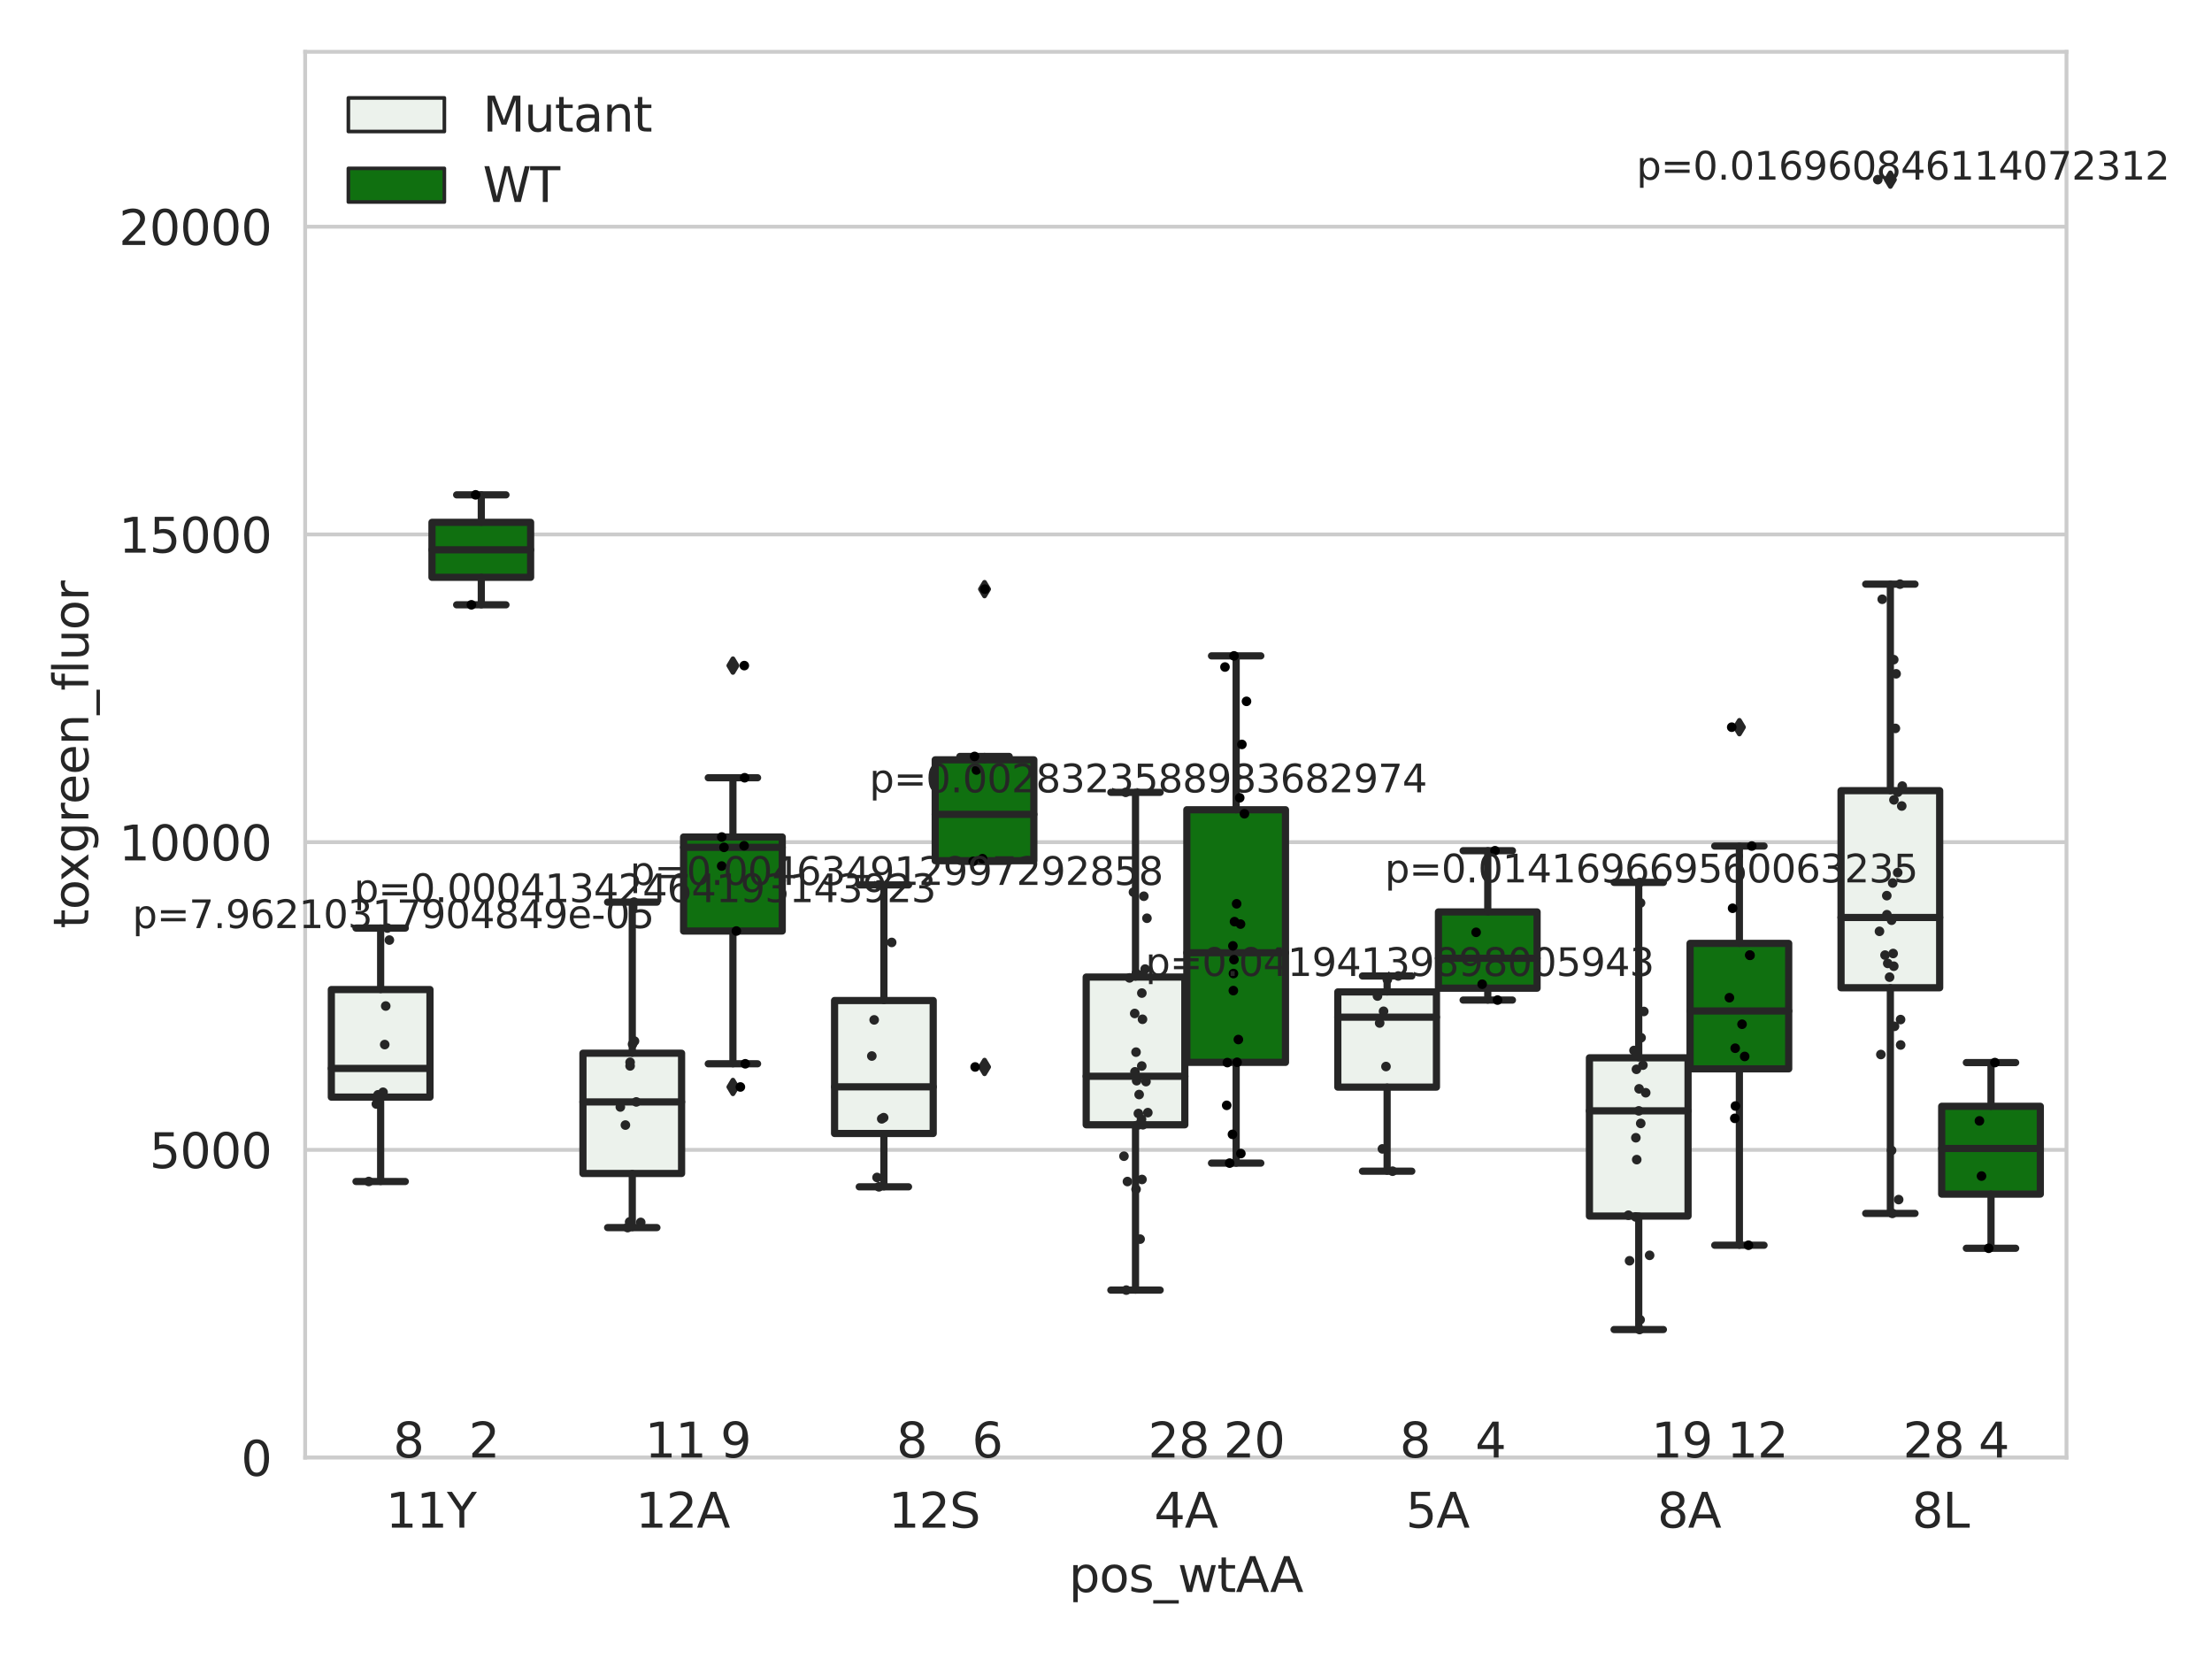 <?xml version="1.0" encoding="utf-8" standalone="no"?>
<!DOCTYPE svg PUBLIC "-//W3C//DTD SVG 1.1//EN"
  "http://www.w3.org/Graphics/SVG/1.1/DTD/svg11.dtd">
<svg xmlns:xlink="http://www.w3.org/1999/xlink" width="460.8pt" height="345.6pt" viewBox="0 0 460.8 345.6" xmlns="http://www.w3.org/2000/svg" version="1.1">
 <defs>
  <style type="text/css">*{stroke-linejoin: round; stroke-linecap: butt}</style>
 </defs>
 <g id="figure_1">
  <g id="patch_1">
   <path d="M 0 345.6 
L 460.8 345.6 
L 460.8 0 
L 0 0 
z
" style="fill: #ffffff"/>
  </g>
  <g id="axes_1">
   <g id="patch_2">
    <path d="M 63.571 303.64 
L 430.488 303.64 
L 430.488 10.8 
L 63.571 10.8 
z
" style="fill: #ffffff"/>
   </g>
   <g id="matplotlib.axis_1">
    <g id="xtick_1">
     <g id="text_1">
      <!-- 11Y -->
      <g style="fill: #262626" transform="translate(80.363 318.238)scale(0.1 -0.1)">
       <defs>
        <path id="DejaVuSans-31" d="M 794 531 
L 1825 531 
L 1825 4091 
L 703 3866 
L 703 4441 
L 1819 4666 
L 2450 4666 
L 2450 531 
L 3481 531 
L 3481 0 
L 794 0 
L 794 531 
z
" transform="scale(0.016)"/>
        <path id="DejaVuSans-59" d="M -13 4666 
L 666 4666 
L 1959 2747 
L 3244 4666 
L 3922 4666 
L 2272 2222 
L 2272 0 
L 1638 0 
L 1638 2222 
L -13 4666 
z
" transform="scale(0.016)"/>
       </defs>
       <use xlink:href="#DejaVuSans-31"/>
       <use xlink:href="#DejaVuSans-31" x="63.623"/>
       <use xlink:href="#DejaVuSans-59" x="127.246"/>
      </g>
     </g>
    </g>
    <g id="xtick_2">
     <g id="text_2">
      <!-- 12A -->
      <g style="fill: #262626" transform="translate(132.413 318.238)scale(0.1 -0.1)">
       <defs>
        <path id="DejaVuSans-32" d="M 1228 531 
L 3431 531 
L 3431 0 
L 469 0 
L 469 531 
Q 828 903 1448 1529 
Q 2069 2156 2228 2338 
Q 2531 2678 2651 2914 
Q 2772 3150 2772 3378 
Q 2772 3750 2511 3984 
Q 2250 4219 1831 4219 
Q 1534 4219 1204 4116 
Q 875 4013 500 3803 
L 500 4441 
Q 881 4594 1212 4672 
Q 1544 4750 1819 4750 
Q 2544 4750 2975 4387 
Q 3406 4025 3406 3419 
Q 3406 3131 3298 2873 
Q 3191 2616 2906 2266 
Q 2828 2175 2409 1742 
Q 1991 1309 1228 531 
z
" transform="scale(0.016)"/>
        <path id="DejaVuSans-41" d="M 2188 4044 
L 1331 1722 
L 3047 1722 
L 2188 4044 
z
M 1831 4666 
L 2547 4666 
L 4325 0 
L 3669 0 
L 3244 1197 
L 1141 1197 
L 716 0 
L 50 0 
L 1831 4666 
z
" transform="scale(0.016)"/>
       </defs>
       <use xlink:href="#DejaVuSans-31"/>
       <use xlink:href="#DejaVuSans-32" x="63.623"/>
       <use xlink:href="#DejaVuSans-41" x="127.246"/>
      </g>
     </g>
    </g>
    <g id="xtick_3">
     <g id="text_3">
      <!-- 12S -->
      <g style="fill: #262626" transform="translate(185.076 318.238)scale(0.1 -0.1)">
       <defs>
        <path id="DejaVuSans-53" d="M 3425 4513 
L 3425 3897 
Q 3066 4069 2747 4153 
Q 2428 4238 2131 4238 
Q 1616 4238 1336 4038 
Q 1056 3838 1056 3469 
Q 1056 3159 1242 3001 
Q 1428 2844 1947 2747 
L 2328 2669 
Q 3034 2534 3370 2195 
Q 3706 1856 3706 1288 
Q 3706 609 3251 259 
Q 2797 -91 1919 -91 
Q 1588 -91 1214 -16 
Q 841 59 441 206 
L 441 856 
Q 825 641 1194 531 
Q 1563 422 1919 422 
Q 2459 422 2753 634 
Q 3047 847 3047 1241 
Q 3047 1584 2836 1778 
Q 2625 1972 2144 2069 
L 1759 2144 
Q 1053 2284 737 2584 
Q 422 2884 422 3419 
Q 422 4038 858 4394 
Q 1294 4750 2059 4750 
Q 2388 4750 2728 4690 
Q 3069 4631 3425 4513 
z
" transform="scale(0.016)"/>
       </defs>
       <use xlink:href="#DejaVuSans-31"/>
       <use xlink:href="#DejaVuSans-32" x="63.623"/>
       <use xlink:href="#DejaVuSans-53" x="127.246"/>
      </g>
     </g>
    </g>
    <g id="xtick_4">
     <g id="text_4">
      <!-- 4A -->
      <g style="fill: #262626" transform="translate(240.428 318.238)scale(0.1 -0.1)">
       <defs>
        <path id="DejaVuSans-34" d="M 2419 4116 
L 825 1625 
L 2419 1625 
L 2419 4116 
z
M 2253 4666 
L 3047 4666 
L 3047 1625 
L 3713 1625 
L 3713 1100 
L 3047 1100 
L 3047 0 
L 2419 0 
L 2419 1100 
L 313 1100 
L 313 1709 
L 2253 4666 
z
" transform="scale(0.016)"/>
       </defs>
       <use xlink:href="#DejaVuSans-34"/>
       <use xlink:href="#DejaVuSans-41" x="63.623"/>
      </g>
     </g>
    </g>
    <g id="xtick_5">
     <g id="text_5">
      <!-- 5A -->
      <g style="fill: #262626" transform="translate(292.845 318.238)scale(0.1 -0.1)">
       <defs>
        <path id="DejaVuSans-35" d="M 691 4666 
L 3169 4666 
L 3169 4134 
L 1269 4134 
L 1269 2991 
Q 1406 3038 1543 3061 
Q 1681 3084 1819 3084 
Q 2600 3084 3056 2656 
Q 3513 2228 3513 1497 
Q 3513 744 3044 326 
Q 2575 -91 1722 -91 
Q 1428 -91 1123 -41 
Q 819 9 494 109 
L 494 744 
Q 775 591 1075 516 
Q 1375 441 1709 441 
Q 2250 441 2565 725 
Q 2881 1009 2881 1497 
Q 2881 1984 2565 2268 
Q 2250 2553 1709 2553 
Q 1456 2553 1204 2497 
Q 953 2441 691 2322 
L 691 4666 
z
" transform="scale(0.016)"/>
       </defs>
       <use xlink:href="#DejaVuSans-35"/>
       <use xlink:href="#DejaVuSans-41" x="63.623"/>
      </g>
     </g>
    </g>
    <g id="xtick_6">
     <g id="text_6">
      <!-- 8A -->
      <g style="fill: #262626" transform="translate(345.261 318.238)scale(0.1 -0.1)">
       <defs>
        <path id="DejaVuSans-38" d="M 2034 2216 
Q 1584 2216 1326 1975 
Q 1069 1734 1069 1313 
Q 1069 891 1326 650 
Q 1584 409 2034 409 
Q 2484 409 2743 651 
Q 3003 894 3003 1313 
Q 3003 1734 2745 1975 
Q 2488 2216 2034 2216 
z
M 1403 2484 
Q 997 2584 770 2862 
Q 544 3141 544 3541 
Q 544 4100 942 4425 
Q 1341 4750 2034 4750 
Q 2731 4750 3128 4425 
Q 3525 4100 3525 3541 
Q 3525 3141 3298 2862 
Q 3072 2584 2669 2484 
Q 3125 2378 3379 2068 
Q 3634 1759 3634 1313 
Q 3634 634 3220 271 
Q 2806 -91 2034 -91 
Q 1263 -91 848 271 
Q 434 634 434 1313 
Q 434 1759 690 2068 
Q 947 2378 1403 2484 
z
M 1172 3481 
Q 1172 3119 1398 2916 
Q 1625 2713 2034 2713 
Q 2441 2713 2670 2916 
Q 2900 3119 2900 3481 
Q 2900 3844 2670 4047 
Q 2441 4250 2034 4250 
Q 1625 4250 1398 4047 
Q 1172 3844 1172 3481 
z
" transform="scale(0.016)"/>
       </defs>
       <use xlink:href="#DejaVuSans-38"/>
       <use xlink:href="#DejaVuSans-41" x="63.623"/>
      </g>
     </g>
    </g>
    <g id="xtick_7">
     <g id="text_7">
      <!-- 8L -->
      <g style="fill: #262626" transform="translate(398.312 318.238)scale(0.1 -0.1)">
       <defs>
        <path id="DejaVuSans-4c" d="M 628 4666 
L 1259 4666 
L 1259 531 
L 3531 531 
L 3531 0 
L 628 0 
L 628 4666 
z
" transform="scale(0.016)"/>
       </defs>
       <use xlink:href="#DejaVuSans-38"/>
       <use xlink:href="#DejaVuSans-4c" x="63.623"/>
      </g>
     </g>
    </g>
    <g id="text_8">
     <!-- pos_wtAA -->
     <g style="fill: #262626" transform="translate(222.664 331.638)scale(0.1 -0.1)">
      <defs>
       <path id="DejaVuSans-70" d="M 1159 525 
L 1159 -1331 
L 581 -1331 
L 581 3500 
L 1159 3500 
L 1159 2969 
Q 1341 3281 1617 3432 
Q 1894 3584 2278 3584 
Q 2916 3584 3314 3078 
Q 3713 2572 3713 1747 
Q 3713 922 3314 415 
Q 2916 -91 2278 -91 
Q 1894 -91 1617 61 
Q 1341 213 1159 525 
z
M 3116 1747 
Q 3116 2381 2855 2742 
Q 2594 3103 2138 3103 
Q 1681 3103 1420 2742 
Q 1159 2381 1159 1747 
Q 1159 1113 1420 752 
Q 1681 391 2138 391 
Q 2594 391 2855 752 
Q 3116 1113 3116 1747 
z
" transform="scale(0.016)"/>
       <path id="DejaVuSans-6f" d="M 1959 3097 
Q 1497 3097 1228 2736 
Q 959 2375 959 1747 
Q 959 1119 1226 758 
Q 1494 397 1959 397 
Q 2419 397 2687 759 
Q 2956 1122 2956 1747 
Q 2956 2369 2687 2733 
Q 2419 3097 1959 3097 
z
M 1959 3584 
Q 2709 3584 3137 3096 
Q 3566 2609 3566 1747 
Q 3566 888 3137 398 
Q 2709 -91 1959 -91 
Q 1206 -91 779 398 
Q 353 888 353 1747 
Q 353 2609 779 3096 
Q 1206 3584 1959 3584 
z
" transform="scale(0.016)"/>
       <path id="DejaVuSans-73" d="M 2834 3397 
L 2834 2853 
Q 2591 2978 2328 3040 
Q 2066 3103 1784 3103 
Q 1356 3103 1142 2972 
Q 928 2841 928 2578 
Q 928 2378 1081 2264 
Q 1234 2150 1697 2047 
L 1894 2003 
Q 2506 1872 2764 1633 
Q 3022 1394 3022 966 
Q 3022 478 2636 193 
Q 2250 -91 1575 -91 
Q 1294 -91 989 -36 
Q 684 19 347 128 
L 347 722 
Q 666 556 975 473 
Q 1284 391 1588 391 
Q 1994 391 2212 530 
Q 2431 669 2431 922 
Q 2431 1156 2273 1281 
Q 2116 1406 1581 1522 
L 1381 1569 
Q 847 1681 609 1914 
Q 372 2147 372 2553 
Q 372 3047 722 3315 
Q 1072 3584 1716 3584 
Q 2034 3584 2315 3537 
Q 2597 3491 2834 3397 
z
" transform="scale(0.016)"/>
       <path id="DejaVuSans-5f" d="M 3263 -1063 
L 3263 -1509 
L -63 -1509 
L -63 -1063 
L 3263 -1063 
z
" transform="scale(0.016)"/>
       <path id="DejaVuSans-77" d="M 269 3500 
L 844 3500 
L 1563 769 
L 2278 3500 
L 2956 3500 
L 3675 769 
L 4391 3500 
L 4966 3500 
L 4050 0 
L 3372 0 
L 2619 2869 
L 1863 0 
L 1184 0 
L 269 3500 
z
" transform="scale(0.016)"/>
       <path id="DejaVuSans-74" d="M 1172 4494 
L 1172 3500 
L 2356 3500 
L 2356 3053 
L 1172 3053 
L 1172 1153 
Q 1172 725 1289 603 
Q 1406 481 1766 481 
L 2356 481 
L 2356 0 
L 1766 0 
Q 1100 0 847 248 
Q 594 497 594 1153 
L 594 3053 
L 172 3053 
L 172 3500 
L 594 3500 
L 594 4494 
L 1172 4494 
z
" transform="scale(0.016)"/>
      </defs>
      <use xlink:href="#DejaVuSans-70"/>
      <use xlink:href="#DejaVuSans-6f" x="63.477"/>
      <use xlink:href="#DejaVuSans-73" x="124.658"/>
      <use xlink:href="#DejaVuSans-5f" x="176.758"/>
      <use xlink:href="#DejaVuSans-77" x="226.758"/>
      <use xlink:href="#DejaVuSans-74" x="308.545"/>
      <use xlink:href="#DejaVuSans-41" x="347.754"/>
      <use xlink:href="#DejaVuSans-41" x="418.912"/>
     </g>
    </g>
   </g>
   <g id="matplotlib.axis_2">
    <g id="ytick_1">
     <g id="line2d_1">
      <path d="M 63.571 303.64 
L 430.488 303.64 
" clip-path="url(#pa7b8026b33)" style="fill: none; stroke: #cccccc; stroke-width: 0.8; stroke-linecap: round"/>
     </g>
     <g id="text_9">
      <!-- 0 -->
      <g style="fill: #262626" transform="translate(50.209 307.439)scale(0.1 -0.1)">
       <defs>
        <path id="DejaVuSans-30" d="M 2034 4250 
Q 1547 4250 1301 3770 
Q 1056 3291 1056 2328 
Q 1056 1369 1301 889 
Q 1547 409 2034 409 
Q 2525 409 2770 889 
Q 3016 1369 3016 2328 
Q 3016 3291 2770 3770 
Q 2525 4250 2034 4250 
z
M 2034 4750 
Q 2819 4750 3233 4129 
Q 3647 3509 3647 2328 
Q 3647 1150 3233 529 
Q 2819 -91 2034 -91 
Q 1250 -91 836 529 
Q 422 1150 422 2328 
Q 422 3509 836 4129 
Q 1250 4750 2034 4750 
z
" transform="scale(0.016)"/>
       </defs>
       <use xlink:href="#DejaVuSans-30"/>
      </g>
     </g>
    </g>
    <g id="ytick_2">
     <g id="line2d_2">
      <path d="M 63.571 239.537 
L 430.488 239.537 
" clip-path="url(#pa7b8026b33)" style="fill: none; stroke: #cccccc; stroke-width: 0.8; stroke-linecap: round"/>
     </g>
     <g id="text_10">
      <!-- 5000 -->
      <g style="fill: #262626" transform="translate(31.121 243.337)scale(0.1 -0.1)">
       <use xlink:href="#DejaVuSans-35"/>
       <use xlink:href="#DejaVuSans-30" x="63.623"/>
       <use xlink:href="#DejaVuSans-30" x="127.246"/>
       <use xlink:href="#DejaVuSans-30" x="190.869"/>
      </g>
     </g>
    </g>
    <g id="ytick_3">
     <g id="line2d_3">
      <path d="M 63.571 175.435 
L 430.488 175.435 
" clip-path="url(#pa7b8026b33)" style="fill: none; stroke: #cccccc; stroke-width: 0.8; stroke-linecap: round"/>
     </g>
     <g id="text_11">
      <!-- 10000 -->
      <g style="fill: #262626" transform="translate(24.759 179.234)scale(0.1 -0.1)">
       <use xlink:href="#DejaVuSans-31"/>
       <use xlink:href="#DejaVuSans-30" x="63.623"/>
       <use xlink:href="#DejaVuSans-30" x="127.246"/>
       <use xlink:href="#DejaVuSans-30" x="190.869"/>
       <use xlink:href="#DejaVuSans-30" x="254.492"/>
      </g>
     </g>
    </g>
    <g id="ytick_4">
     <g id="line2d_4">
      <path d="M 63.571 111.332 
L 430.488 111.332 
" clip-path="url(#pa7b8026b33)" style="fill: none; stroke: #cccccc; stroke-width: 0.8; stroke-linecap: round"/>
     </g>
     <g id="text_12">
      <!-- 15000 -->
      <g style="fill: #262626" transform="translate(24.759 115.131)scale(0.1 -0.1)">
       <use xlink:href="#DejaVuSans-31"/>
       <use xlink:href="#DejaVuSans-35" x="63.623"/>
       <use xlink:href="#DejaVuSans-30" x="127.246"/>
       <use xlink:href="#DejaVuSans-30" x="190.869"/>
       <use xlink:href="#DejaVuSans-30" x="254.492"/>
      </g>
     </g>
    </g>
    <g id="ytick_5">
     <g id="line2d_5">
      <path d="M 63.571 47.229 
L 430.488 47.229 
" clip-path="url(#pa7b8026b33)" style="fill: none; stroke: #cccccc; stroke-width: 0.8; stroke-linecap: round"/>
     </g>
     <g id="text_13">
      <!-- 20000 -->
      <g style="fill: #262626" transform="translate(24.759 51.029)scale(0.1 -0.1)">
       <use xlink:href="#DejaVuSans-32"/>
       <use xlink:href="#DejaVuSans-30" x="63.623"/>
       <use xlink:href="#DejaVuSans-30" x="127.246"/>
       <use xlink:href="#DejaVuSans-30" x="190.869"/>
       <use xlink:href="#DejaVuSans-30" x="254.492"/>
      </g>
     </g>
    </g>
    <g id="text_14">
     <!-- toxgreen_fluor -->
     <g style="fill: #262626" transform="translate(18.401 193.415)rotate(-90)scale(0.1 -0.1)">
      <defs>
       <path id="DejaVuSans-78" d="M 3513 3500 
L 2247 1797 
L 3578 0 
L 2900 0 
L 1881 1375 
L 863 0 
L 184 0 
L 1544 1831 
L 300 3500 
L 978 3500 
L 1906 2253 
L 2834 3500 
L 3513 3500 
z
" transform="scale(0.016)"/>
       <path id="DejaVuSans-67" d="M 2906 1791 
Q 2906 2416 2648 2759 
Q 2391 3103 1925 3103 
Q 1463 3103 1205 2759 
Q 947 2416 947 1791 
Q 947 1169 1205 825 
Q 1463 481 1925 481 
Q 2391 481 2648 825 
Q 2906 1169 2906 1791 
z
M 3481 434 
Q 3481 -459 3084 -895 
Q 2688 -1331 1869 -1331 
Q 1566 -1331 1297 -1286 
Q 1028 -1241 775 -1147 
L 775 -588 
Q 1028 -725 1275 -790 
Q 1522 -856 1778 -856 
Q 2344 -856 2625 -561 
Q 2906 -266 2906 331 
L 2906 616 
Q 2728 306 2450 153 
Q 2172 0 1784 0 
Q 1141 0 747 490 
Q 353 981 353 1791 
Q 353 2603 747 3093 
Q 1141 3584 1784 3584 
Q 2172 3584 2450 3431 
Q 2728 3278 2906 2969 
L 2906 3500 
L 3481 3500 
L 3481 434 
z
" transform="scale(0.016)"/>
       <path id="DejaVuSans-72" d="M 2631 2963 
Q 2534 3019 2420 3045 
Q 2306 3072 2169 3072 
Q 1681 3072 1420 2755 
Q 1159 2438 1159 1844 
L 1159 0 
L 581 0 
L 581 3500 
L 1159 3500 
L 1159 2956 
Q 1341 3275 1631 3429 
Q 1922 3584 2338 3584 
Q 2397 3584 2469 3576 
Q 2541 3569 2628 3553 
L 2631 2963 
z
" transform="scale(0.016)"/>
       <path id="DejaVuSans-65" d="M 3597 1894 
L 3597 1613 
L 953 1613 
Q 991 1019 1311 708 
Q 1631 397 2203 397 
Q 2534 397 2845 478 
Q 3156 559 3463 722 
L 3463 178 
Q 3153 47 2828 -22 
Q 2503 -91 2169 -91 
Q 1331 -91 842 396 
Q 353 884 353 1716 
Q 353 2575 817 3079 
Q 1281 3584 2069 3584 
Q 2775 3584 3186 3129 
Q 3597 2675 3597 1894 
z
M 3022 2063 
Q 3016 2534 2758 2815 
Q 2500 3097 2075 3097 
Q 1594 3097 1305 2825 
Q 1016 2553 972 2059 
L 3022 2063 
z
" transform="scale(0.016)"/>
       <path id="DejaVuSans-6e" d="M 3513 2113 
L 3513 0 
L 2938 0 
L 2938 2094 
Q 2938 2591 2744 2837 
Q 2550 3084 2163 3084 
Q 1697 3084 1428 2787 
Q 1159 2491 1159 1978 
L 1159 0 
L 581 0 
L 581 3500 
L 1159 3500 
L 1159 2956 
Q 1366 3272 1645 3428 
Q 1925 3584 2291 3584 
Q 2894 3584 3203 3211 
Q 3513 2838 3513 2113 
z
" transform="scale(0.016)"/>
       <path id="DejaVuSans-66" d="M 2375 4863 
L 2375 4384 
L 1825 4384 
Q 1516 4384 1395 4259 
Q 1275 4134 1275 3809 
L 1275 3500 
L 2222 3500 
L 2222 3053 
L 1275 3053 
L 1275 0 
L 697 0 
L 697 3053 
L 147 3053 
L 147 3500 
L 697 3500 
L 697 3744 
Q 697 4328 969 4595 
Q 1241 4863 1831 4863 
L 2375 4863 
z
" transform="scale(0.016)"/>
       <path id="DejaVuSans-6c" d="M 603 4863 
L 1178 4863 
L 1178 0 
L 603 0 
L 603 4863 
z
" transform="scale(0.016)"/>
       <path id="DejaVuSans-75" d="M 544 1381 
L 544 3500 
L 1119 3500 
L 1119 1403 
Q 1119 906 1312 657 
Q 1506 409 1894 409 
Q 2359 409 2629 706 
Q 2900 1003 2900 1516 
L 2900 3500 
L 3475 3500 
L 3475 0 
L 2900 0 
L 2900 538 
Q 2691 219 2414 64 
Q 2138 -91 1772 -91 
Q 1169 -91 856 284 
Q 544 659 544 1381 
z
M 1991 3584 
L 1991 3584 
z
" transform="scale(0.016)"/>
      </defs>
      <use xlink:href="#DejaVuSans-74"/>
      <use xlink:href="#DejaVuSans-6f" x="39.209"/>
      <use xlink:href="#DejaVuSans-78" x="97.266"/>
      <use xlink:href="#DejaVuSans-67" x="156.445"/>
      <use xlink:href="#DejaVuSans-72" x="219.922"/>
      <use xlink:href="#DejaVuSans-65" x="258.785"/>
      <use xlink:href="#DejaVuSans-65" x="320.309"/>
      <use xlink:href="#DejaVuSans-6e" x="381.832"/>
      <use xlink:href="#DejaVuSans-5f" x="445.211"/>
      <use xlink:href="#DejaVuSans-66" x="495.211"/>
      <use xlink:href="#DejaVuSans-6c" x="530.416"/>
      <use xlink:href="#DejaVuSans-75" x="558.199"/>
      <use xlink:href="#DejaVuSans-6f" x="621.578"/>
      <use xlink:href="#DejaVuSans-72" x="682.76"/>
     </g>
    </g>
   </g>
   <g id="patch_3">
    <path d="M 69.023 228.549 
L 89.57 228.549 
L 89.57 206.139 
L 69.023 206.139 
L 69.023 228.549 
z
" clip-path="url(#pa7b8026b33)" style="fill: #ecf2ec; stroke: #262626; stroke-width: 1.5; stroke-linejoin: miter"/>
   </g>
   <g id="patch_4">
    <path d="M 89.989 120.267 
L 110.537 120.267 
L 110.537 108.813 
L 89.989 108.813 
L 89.989 120.267 
z
" clip-path="url(#pa7b8026b33)" style="fill: #107010; stroke: #262626; stroke-width: 1.5; stroke-linejoin: miter"/>
   </g>
   <g id="patch_5">
    <path d="M 121.439 244.46 
L 141.987 244.46 
L 141.987 219.406 
L 121.439 219.406 
L 121.439 244.46 
z
" clip-path="url(#pa7b8026b33)" style="fill: #ecf2ec; stroke: #262626; stroke-width: 1.5; stroke-linejoin: miter"/>
   </g>
   <g id="patch_6">
    <path d="M 142.406 193.95 
L 162.953 193.95 
L 162.953 174.363 
L 142.406 174.363 
L 142.406 193.95 
z
" clip-path="url(#pa7b8026b33)" style="fill: #107010; stroke: #262626; stroke-width: 1.5; stroke-linejoin: miter"/>
   </g>
   <g id="patch_7">
    <path d="M 173.856 236.127 
L 194.403 236.127 
L 194.403 208.426 
L 173.856 208.426 
L 173.856 236.127 
z
" clip-path="url(#pa7b8026b33)" style="fill: #ecf2ec; stroke: #262626; stroke-width: 1.5; stroke-linejoin: miter"/>
   </g>
   <g id="patch_8">
    <path d="M 194.822 179.3 
L 215.37 179.3 
L 215.37 158.287 
L 194.822 158.287 
L 194.822 179.3 
z
" clip-path="url(#pa7b8026b33)" style="fill: #107010; stroke: #262626; stroke-width: 1.5; stroke-linejoin: miter"/>
   </g>
   <g id="patch_9">
    <path d="M 226.272 234.313 
L 246.82 234.313 
L 246.82 203.541 
L 226.272 203.541 
L 226.272 234.313 
z
" clip-path="url(#pa7b8026b33)" style="fill: #ecf2ec; stroke: #262626; stroke-width: 1.5; stroke-linejoin: miter"/>
   </g>
   <g id="patch_10">
    <path d="M 247.239 221.309 
L 267.786 221.309 
L 267.786 168.686 
L 247.239 168.686 
L 247.239 221.309 
z
" clip-path="url(#pa7b8026b33)" style="fill: #107010; stroke: #262626; stroke-width: 1.5; stroke-linejoin: miter"/>
   </g>
   <g id="patch_11">
    <path d="M 278.689 226.465 
L 299.236 226.465 
L 299.236 206.636 
L 278.689 206.636 
L 278.689 226.465 
z
" clip-path="url(#pa7b8026b33)" style="fill: #ecf2ec; stroke: #262626; stroke-width: 1.5; stroke-linejoin: miter"/>
   </g>
   <g id="patch_12">
    <path d="M 299.656 205.855 
L 320.203 205.855 
L 320.203 189.97 
L 299.656 189.97 
L 299.656 205.855 
z
" clip-path="url(#pa7b8026b33)" style="fill: #107010; stroke: #262626; stroke-width: 1.5; stroke-linejoin: miter"/>
   </g>
   <g id="patch_13">
    <path d="M 331.106 253.332 
L 351.653 253.332 
L 351.653 220.361 
L 331.106 220.361 
L 331.106 253.332 
z
" clip-path="url(#pa7b8026b33)" style="fill: #ecf2ec; stroke: #262626; stroke-width: 1.5; stroke-linejoin: miter"/>
   </g>
   <g id="patch_14">
    <path d="M 352.072 222.658 
L 372.62 222.658 
L 372.62 196.523 
L 352.072 196.523 
L 352.072 222.658 
z
" clip-path="url(#pa7b8026b33)" style="fill: #107010; stroke: #262626; stroke-width: 1.5; stroke-linejoin: miter"/>
   </g>
   <g id="patch_15">
    <path d="M 383.522 205.768 
L 404.07 205.768 
L 404.07 164.711 
L 383.522 164.711 
L 383.522 205.768 
z
" clip-path="url(#pa7b8026b33)" style="fill: #ecf2ec; stroke: #262626; stroke-width: 1.5; stroke-linejoin: miter"/>
   </g>
   <g id="patch_16">
    <path d="M 404.489 248.756 
L 425.036 248.756 
L 425.036 230.463 
L 404.489 230.463 
L 404.489 248.756 
z
" clip-path="url(#pa7b8026b33)" style="fill: #107010; stroke: #262626; stroke-width: 1.5; stroke-linejoin: miter"/>
   </g>
   <g id="patch_17">
    <path d="M 89.78 303.64 
L 89.78 303.64 
L 89.78 303.64 
L 89.78 303.64 
z
" clip-path="url(#pa7b8026b33)" style="fill: #ecf2ec; stroke: #262626; stroke-width: 0.75; stroke-linejoin: miter"/>
   </g>
   <g id="patch_18">
    <path d="M 89.78 303.64 
L 89.78 303.64 
L 89.78 303.64 
L 89.78 303.64 
z
" clip-path="url(#pa7b8026b33)" style="fill: #107010; stroke: #262626; stroke-width: 0.75; stroke-linejoin: miter"/>
   </g>
   <g id="PathCollection_1"/>
   <g id="PathCollection_2"/>
   <g id="line2d_6">
    <path d="M 79.296 228.549 
L 79.296 246.126 
" clip-path="url(#pa7b8026b33)" style="fill: none; stroke: #262626; stroke-width: 1.5; stroke-linecap: round"/>
   </g>
   <g id="line2d_7">
    <path d="M 79.296 206.139 
L 79.296 193.334 
" clip-path="url(#pa7b8026b33)" style="fill: none; stroke: #262626; stroke-width: 1.5; stroke-linecap: round"/>
   </g>
   <g id="line2d_8">
    <path d="M 74.159 246.126 
L 84.433 246.126 
" clip-path="url(#pa7b8026b33)" style="fill: none; stroke: #262626; stroke-width: 1.5; stroke-linecap: round"/>
   </g>
   <g id="line2d_9">
    <path d="M 74.159 193.334 
L 84.433 193.334 
" clip-path="url(#pa7b8026b33)" style="fill: none; stroke: #262626; stroke-width: 1.5; stroke-linecap: round"/>
   </g>
   <g id="line2d_10"/>
   <g id="line2d_11">
    <path d="M 100.263 120.267 
L 100.263 125.994 
" clip-path="url(#pa7b8026b33)" style="fill: none; stroke: #262626; stroke-width: 1.5; stroke-linecap: round"/>
   </g>
   <g id="line2d_12">
    <path d="M 100.263 108.813 
L 100.263 103.086 
" clip-path="url(#pa7b8026b33)" style="fill: none; stroke: #262626; stroke-width: 1.5; stroke-linecap: round"/>
   </g>
   <g id="line2d_13">
    <path d="M 95.126 125.994 
L 105.4 125.994 
" clip-path="url(#pa7b8026b33)" style="fill: none; stroke: #262626; stroke-width: 1.5; stroke-linecap: round"/>
   </g>
   <g id="line2d_14">
    <path d="M 95.126 103.086 
L 105.4 103.086 
" clip-path="url(#pa7b8026b33)" style="fill: none; stroke: #262626; stroke-width: 1.5; stroke-linecap: round"/>
   </g>
   <g id="line2d_15"/>
   <g id="line2d_16">
    <path d="M 131.713 244.46 
L 131.713 255.732 
" clip-path="url(#pa7b8026b33)" style="fill: none; stroke: #262626; stroke-width: 1.5; stroke-linecap: round"/>
   </g>
   <g id="line2d_17">
    <path d="M 131.713 219.406 
L 131.713 187.928 
" clip-path="url(#pa7b8026b33)" style="fill: none; stroke: #262626; stroke-width: 1.5; stroke-linecap: round"/>
   </g>
   <g id="line2d_18">
    <path d="M 126.576 255.732 
L 136.85 255.732 
" clip-path="url(#pa7b8026b33)" style="fill: none; stroke: #262626; stroke-width: 1.5; stroke-linecap: round"/>
   </g>
   <g id="line2d_19">
    <path d="M 126.576 187.928 
L 136.85 187.928 
" clip-path="url(#pa7b8026b33)" style="fill: none; stroke: #262626; stroke-width: 1.5; stroke-linecap: round"/>
   </g>
   <g id="line2d_20"/>
   <g id="line2d_21">
    <path d="M 152.68 193.95 
L 152.68 221.606 
" clip-path="url(#pa7b8026b33)" style="fill: none; stroke: #262626; stroke-width: 1.5; stroke-linecap: round"/>
   </g>
   <g id="line2d_22">
    <path d="M 152.68 174.363 
L 152.68 162.02 
" clip-path="url(#pa7b8026b33)" style="fill: none; stroke: #262626; stroke-width: 1.5; stroke-linecap: round"/>
   </g>
   <g id="line2d_23">
    <path d="M 147.543 221.606 
L 157.816 221.606 
" clip-path="url(#pa7b8026b33)" style="fill: none; stroke: #262626; stroke-width: 1.5; stroke-linecap: round"/>
   </g>
   <g id="line2d_24">
    <path d="M 147.543 162.02 
L 157.816 162.02 
" clip-path="url(#pa7b8026b33)" style="fill: none; stroke: #262626; stroke-width: 1.5; stroke-linecap: round"/>
   </g>
   <g id="line2d_25">
    <defs>
     <path id="m39861cda7f" d="M -0 1.414 
L 0.849 0 
L 0 -1.414 
L -0.849 -0 
z
" style="stroke: #262626; stroke-linejoin: miter"/>
    </defs>
    <g clip-path="url(#pa7b8026b33)">
     <use xlink:href="#m39861cda7f" x="152.68" y="226.435" style="fill: #262626; stroke: #262626; stroke-linejoin: miter"/>
     <use xlink:href="#m39861cda7f" x="152.68" y="138.656" style="fill: #262626; stroke: #262626; stroke-linejoin: miter"/>
    </g>
   </g>
   <g id="line2d_26">
    <path d="M 184.13 236.127 
L 184.13 247.236 
" clip-path="url(#pa7b8026b33)" style="fill: none; stroke: #262626; stroke-width: 1.5; stroke-linecap: round"/>
   </g>
   <g id="line2d_27">
    <path d="M 184.13 208.426 
L 184.13 184.347 
" clip-path="url(#pa7b8026b33)" style="fill: none; stroke: #262626; stroke-width: 1.5; stroke-linecap: round"/>
   </g>
   <g id="line2d_28">
    <path d="M 178.993 247.236 
L 189.266 247.236 
" clip-path="url(#pa7b8026b33)" style="fill: none; stroke: #262626; stroke-width: 1.5; stroke-linecap: round"/>
   </g>
   <g id="line2d_29">
    <path d="M 178.993 184.347 
L 189.266 184.347 
" clip-path="url(#pa7b8026b33)" style="fill: none; stroke: #262626; stroke-width: 1.5; stroke-linecap: round"/>
   </g>
   <g id="line2d_30"/>
   <g id="line2d_31">
    <path d="M 205.096 179.3 
L 205.096 179.44 
" clip-path="url(#pa7b8026b33)" style="fill: none; stroke: #262626; stroke-width: 1.5; stroke-linecap: round"/>
   </g>
   <g id="line2d_32">
    <path d="M 205.096 158.287 
L 205.096 157.58 
" clip-path="url(#pa7b8026b33)" style="fill: none; stroke: #262626; stroke-width: 1.5; stroke-linecap: round"/>
   </g>
   <g id="line2d_33">
    <path d="M 199.959 179.44 
L 210.233 179.44 
" clip-path="url(#pa7b8026b33)" style="fill: none; stroke: #262626; stroke-width: 1.5; stroke-linecap: round"/>
   </g>
   <g id="line2d_34">
    <path d="M 199.959 157.58 
L 210.233 157.58 
" clip-path="url(#pa7b8026b33)" style="fill: none; stroke: #262626; stroke-width: 1.5; stroke-linecap: round"/>
   </g>
   <g id="line2d_35">
    <g clip-path="url(#pa7b8026b33)">
     <use xlink:href="#m39861cda7f" x="205.096" y="222.266" style="fill: #262626; stroke: #262626; stroke-linejoin: miter"/>
     <use xlink:href="#m39861cda7f" x="205.096" y="122.729" style="fill: #262626; stroke: #262626; stroke-linejoin: miter"/>
    </g>
   </g>
   <g id="line2d_36">
    <path d="M 236.546 234.313 
L 236.546 268.754 
" clip-path="url(#pa7b8026b33)" style="fill: none; stroke: #262626; stroke-width: 1.5; stroke-linecap: round"/>
   </g>
   <g id="line2d_37">
    <path d="M 236.546 203.541 
L 236.546 165.059 
" clip-path="url(#pa7b8026b33)" style="fill: none; stroke: #262626; stroke-width: 1.5; stroke-linecap: round"/>
   </g>
   <g id="line2d_38">
    <path d="M 231.409 268.754 
L 241.683 268.754 
" clip-path="url(#pa7b8026b33)" style="fill: none; stroke: #262626; stroke-width: 1.5; stroke-linecap: round"/>
   </g>
   <g id="line2d_39">
    <path d="M 231.409 165.059 
L 241.683 165.059 
" clip-path="url(#pa7b8026b33)" style="fill: none; stroke: #262626; stroke-width: 1.5; stroke-linecap: round"/>
   </g>
   <g id="line2d_40"/>
   <g id="line2d_41">
    <path d="M 257.513 221.309 
L 257.513 242.299 
" clip-path="url(#pa7b8026b33)" style="fill: none; stroke: #262626; stroke-width: 1.5; stroke-linecap: round"/>
   </g>
   <g id="line2d_42">
    <path d="M 257.513 168.686 
L 257.513 136.63 
" clip-path="url(#pa7b8026b33)" style="fill: none; stroke: #262626; stroke-width: 1.5; stroke-linecap: round"/>
   </g>
   <g id="line2d_43">
    <path d="M 252.376 242.299 
L 262.65 242.299 
" clip-path="url(#pa7b8026b33)" style="fill: none; stroke: #262626; stroke-width: 1.5; stroke-linecap: round"/>
   </g>
   <g id="line2d_44">
    <path d="M 252.376 136.63 
L 262.65 136.63 
" clip-path="url(#pa7b8026b33)" style="fill: none; stroke: #262626; stroke-width: 1.5; stroke-linecap: round"/>
   </g>
   <g id="line2d_45"/>
   <g id="line2d_46">
    <path d="M 288.963 226.465 
L 288.963 243.983 
" clip-path="url(#pa7b8026b33)" style="fill: none; stroke: #262626; stroke-width: 1.5; stroke-linecap: round"/>
   </g>
   <g id="line2d_47">
    <path d="M 288.963 206.636 
L 288.963 203.314 
" clip-path="url(#pa7b8026b33)" style="fill: none; stroke: #262626; stroke-width: 1.5; stroke-linecap: round"/>
   </g>
   <g id="line2d_48">
    <path d="M 283.826 243.983 
L 294.1 243.983 
" clip-path="url(#pa7b8026b33)" style="fill: none; stroke: #262626; stroke-width: 1.5; stroke-linecap: round"/>
   </g>
   <g id="line2d_49">
    <path d="M 283.826 203.314 
L 294.1 203.314 
" clip-path="url(#pa7b8026b33)" style="fill: none; stroke: #262626; stroke-width: 1.5; stroke-linecap: round"/>
   </g>
   <g id="line2d_50"/>
   <g id="line2d_51">
    <path d="M 309.929 205.855 
L 309.929 208.333 
" clip-path="url(#pa7b8026b33)" style="fill: none; stroke: #262626; stroke-width: 1.5; stroke-linecap: round"/>
   </g>
   <g id="line2d_52">
    <path d="M 309.929 189.97 
L 309.929 177.218 
" clip-path="url(#pa7b8026b33)" style="fill: none; stroke: #262626; stroke-width: 1.5; stroke-linecap: round"/>
   </g>
   <g id="line2d_53">
    <path d="M 304.793 208.333 
L 315.066 208.333 
" clip-path="url(#pa7b8026b33)" style="fill: none; stroke: #262626; stroke-width: 1.5; stroke-linecap: round"/>
   </g>
   <g id="line2d_54">
    <path d="M 304.793 177.218 
L 315.066 177.218 
" clip-path="url(#pa7b8026b33)" style="fill: none; stroke: #262626; stroke-width: 1.5; stroke-linecap: round"/>
   </g>
   <g id="line2d_55"/>
   <g id="line2d_56">
    <path d="M 341.379 253.332 
L 341.379 276.969 
" clip-path="url(#pa7b8026b33)" style="fill: none; stroke: #262626; stroke-width: 1.5; stroke-linecap: round"/>
   </g>
   <g id="line2d_57">
    <path d="M 341.379 220.361 
L 341.379 183.822 
" clip-path="url(#pa7b8026b33)" style="fill: none; stroke: #262626; stroke-width: 1.5; stroke-linecap: round"/>
   </g>
   <g id="line2d_58">
    <path d="M 336.243 276.969 
L 346.516 276.969 
" clip-path="url(#pa7b8026b33)" style="fill: none; stroke: #262626; stroke-width: 1.5; stroke-linecap: round"/>
   </g>
   <g id="line2d_59">
    <path d="M 336.243 183.822 
L 346.516 183.822 
" clip-path="url(#pa7b8026b33)" style="fill: none; stroke: #262626; stroke-width: 1.5; stroke-linecap: round"/>
   </g>
   <g id="line2d_60"/>
   <g id="line2d_61">
    <path d="M 362.346 222.658 
L 362.346 259.404 
" clip-path="url(#pa7b8026b33)" style="fill: none; stroke: #262626; stroke-width: 1.5; stroke-linecap: round"/>
   </g>
   <g id="line2d_62">
    <path d="M 362.346 196.523 
L 362.346 176.248 
" clip-path="url(#pa7b8026b33)" style="fill: none; stroke: #262626; stroke-width: 1.5; stroke-linecap: round"/>
   </g>
   <g id="line2d_63">
    <path d="M 357.209 259.404 
L 367.483 259.404 
" clip-path="url(#pa7b8026b33)" style="fill: none; stroke: #262626; stroke-width: 1.5; stroke-linecap: round"/>
   </g>
   <g id="line2d_64">
    <path d="M 357.209 176.248 
L 367.483 176.248 
" clip-path="url(#pa7b8026b33)" style="fill: none; stroke: #262626; stroke-width: 1.5; stroke-linecap: round"/>
   </g>
   <g id="line2d_65">
    <g clip-path="url(#pa7b8026b33)">
     <use xlink:href="#m39861cda7f" x="362.346" y="151.485" style="fill: #262626; stroke: #262626; stroke-linejoin: miter"/>
    </g>
   </g>
   <g id="line2d_66">
    <path d="M 393.796 205.768 
L 393.796 252.773 
" clip-path="url(#pa7b8026b33)" style="fill: none; stroke: #262626; stroke-width: 1.5; stroke-linecap: round"/>
   </g>
   <g id="line2d_67">
    <path d="M 393.796 164.711 
L 393.796 121.689 
" clip-path="url(#pa7b8026b33)" style="fill: none; stroke: #262626; stroke-width: 1.5; stroke-linecap: round"/>
   </g>
   <g id="line2d_68">
    <path d="M 388.659 252.773 
L 398.933 252.773 
" clip-path="url(#pa7b8026b33)" style="fill: none; stroke: #262626; stroke-width: 1.5; stroke-linecap: round"/>
   </g>
   <g id="line2d_69">
    <path d="M 388.659 121.689 
L 398.933 121.689 
" clip-path="url(#pa7b8026b33)" style="fill: none; stroke: #262626; stroke-width: 1.5; stroke-linecap: round"/>
   </g>
   <g id="line2d_70">
    <g clip-path="url(#pa7b8026b33)">
     <use xlink:href="#m39861cda7f" x="393.796" y="37.422" style="fill: #262626; stroke: #262626; stroke-linejoin: miter"/>
    </g>
   </g>
   <g id="line2d_71">
    <path d="M 414.763 248.756 
L 414.763 260.039 
" clip-path="url(#pa7b8026b33)" style="fill: none; stroke: #262626; stroke-width: 1.5; stroke-linecap: round"/>
   </g>
   <g id="line2d_72">
    <path d="M 414.763 230.463 
L 414.763 221.355 
" clip-path="url(#pa7b8026b33)" style="fill: none; stroke: #262626; stroke-width: 1.5; stroke-linecap: round"/>
   </g>
   <g id="line2d_73">
    <path d="M 409.626 260.039 
L 419.9 260.039 
" clip-path="url(#pa7b8026b33)" style="fill: none; stroke: #262626; stroke-width: 1.5; stroke-linecap: round"/>
   </g>
   <g id="line2d_74">
    <path d="M 409.626 221.355 
L 419.9 221.355 
" clip-path="url(#pa7b8026b33)" style="fill: none; stroke: #262626; stroke-width: 1.5; stroke-linecap: round"/>
   </g>
   <g id="line2d_75"/>
   <g id="line2d_76">
    <path d="M 69.023 222.569 
L 89.57 222.569 
" clip-path="url(#pa7b8026b33)" style="fill: none; stroke: #262626; stroke-width: 1.5; stroke-linecap: round"/>
   </g>
   <g id="line2d_77">
    <path d="M 89.989 114.54 
L 110.537 114.54 
" clip-path="url(#pa7b8026b33)" style="fill: none; stroke: #262626; stroke-width: 1.5; stroke-linecap: round"/>
   </g>
   <g id="line2d_78">
    <path d="M 121.439 229.549 
L 141.987 229.549 
" clip-path="url(#pa7b8026b33)" style="fill: none; stroke: #262626; stroke-width: 1.5; stroke-linecap: round"/>
   </g>
   <g id="line2d_79">
    <path d="M 142.406 176.521 
L 162.953 176.521 
" clip-path="url(#pa7b8026b33)" style="fill: none; stroke: #262626; stroke-width: 1.5; stroke-linecap: round"/>
   </g>
   <g id="line2d_80">
    <path d="M 173.856 226.408 
L 194.403 226.408 
" clip-path="url(#pa7b8026b33)" style="fill: none; stroke: #262626; stroke-width: 1.5; stroke-linecap: round"/>
   </g>
   <g id="line2d_81">
    <path d="M 194.822 169.643 
L 215.37 169.643 
" clip-path="url(#pa7b8026b33)" style="fill: none; stroke: #262626; stroke-width: 1.5; stroke-linecap: round"/>
   </g>
   <g id="line2d_82">
    <path d="M 226.272 224.205 
L 246.82 224.205 
" clip-path="url(#pa7b8026b33)" style="fill: none; stroke: #262626; stroke-width: 1.5; stroke-linecap: round"/>
   </g>
   <g id="line2d_83">
    <path d="M 247.239 198.479 
L 267.786 198.479 
" clip-path="url(#pa7b8026b33)" style="fill: none; stroke: #262626; stroke-width: 1.5; stroke-linecap: round"/>
   </g>
   <g id="line2d_84">
    <path d="M 278.689 211.889 
L 299.236 211.889 
" clip-path="url(#pa7b8026b33)" style="fill: none; stroke: #262626; stroke-width: 1.5; stroke-linecap: round"/>
   </g>
   <g id="line2d_85">
    <path d="M 299.656 199.625 
L 320.203 199.625 
" clip-path="url(#pa7b8026b33)" style="fill: none; stroke: #262626; stroke-width: 1.5; stroke-linecap: round"/>
   </g>
   <g id="line2d_86">
    <path d="M 331.106 231.411 
L 351.653 231.411 
" clip-path="url(#pa7b8026b33)" style="fill: none; stroke: #262626; stroke-width: 1.5; stroke-linecap: round"/>
   </g>
   <g id="line2d_87">
    <path d="M 352.072 210.605 
L 372.62 210.605 
" clip-path="url(#pa7b8026b33)" style="fill: none; stroke: #262626; stroke-width: 1.5; stroke-linecap: round"/>
   </g>
   <g id="line2d_88">
    <path d="M 383.522 191.124 
L 404.07 191.124 
" clip-path="url(#pa7b8026b33)" style="fill: none; stroke: #262626; stroke-width: 1.5; stroke-linecap: round"/>
   </g>
   <g id="line2d_89">
    <path d="M 404.489 239.247 
L 425.036 239.247 
" clip-path="url(#pa7b8026b33)" style="fill: none; stroke: #262626; stroke-width: 1.5; stroke-linecap: round"/>
   </g>
   <g id="patch_19">
    <path d="M 63.571 303.64 
L 63.571 10.8 
" style="fill: none; stroke: #cccccc; stroke-width: 0.8; stroke-linejoin: miter; stroke-linecap: square"/>
   </g>
   <g id="patch_20">
    <path d="M 430.488 303.64 
L 430.488 10.8 
" style="fill: none; stroke: #cccccc; stroke-width: 0.8; stroke-linejoin: miter; stroke-linecap: square"/>
   </g>
   <g id="patch_21">
    <path d="M 63.571 303.64 
L 430.488 303.64 
" style="fill: none; stroke: #cccccc; stroke-width: 0.8; stroke-linejoin: miter; stroke-linecap: square"/>
   </g>
   <g id="patch_22">
    <path d="M 63.571 10.8 
L 430.488 10.8 
" style="fill: none; stroke: #cccccc; stroke-width: 0.8; stroke-linejoin: miter; stroke-linecap: square"/>
   </g>
   <g id="PathCollection_3">
    <defs>
     <path id="C0_0_cc3e058c99" d="M 0 1 
C 0.265 1 0.52 0.895 0.707 0.707 
C 0.895 0.52 1 0.265 1 -0 
C 1 -0.265 0.895 -0.52 0.707 -0.707 
C 0.52 -0.895 0.265 -1 0 -1 
C -0.265 -1 -0.52 -0.895 -0.707 -0.707 
C -0.895 -0.52 -1 -0.265 -1 0 
C -1 0.265 -0.895 0.52 -0.707 0.707 
C -0.52 0.895 -0.265 1 0 1 
z
"/>
    </defs>
    <g clip-path="url(#pa7b8026b33)">
     <use xlink:href="#C0_0_cc3e058c99" x="80.145" y="217.602" style="fill: #262626"/>
    </g>
    <g clip-path="url(#pa7b8026b33)">
     <use xlink:href="#C0_0_cc3e058c99" x="76.822" y="246.126" style="fill: #262626"/>
    </g>
    <g clip-path="url(#pa7b8026b33)">
     <use xlink:href="#C0_0_cc3e058c99" x="81.113" y="195.835" style="fill: #262626"/>
    </g>
    <g clip-path="url(#pa7b8026b33)">
     <use xlink:href="#C0_0_cc3e058c99" x="80.702" y="193.334" style="fill: #262626"/>
    </g>
    <g clip-path="url(#pa7b8026b33)">
     <use xlink:href="#C0_0_cc3e058c99" x="80.355" y="209.573" style="fill: #262626"/>
    </g>
    <g clip-path="url(#pa7b8026b33)">
     <use xlink:href="#C0_0_cc3e058c99" x="78.748" y="228.07" style="fill: #262626"/>
    </g>
    <g clip-path="url(#pa7b8026b33)">
     <use xlink:href="#C0_0_cc3e058c99" x="79.796" y="227.537" style="fill: #262626"/>
    </g>
    <g clip-path="url(#pa7b8026b33)">
     <use xlink:href="#C0_0_cc3e058c99" x="78.403" y="229.986" style="fill: #262626"/>
    </g>
   </g>
   <g id="PathCollection_4">
    <defs>
     <path id="C1_0_1f312289e2" d="M 0 1 
C 0.265 1 0.52 0.895 0.707 0.707 
C 0.895 0.52 1 0.265 1 -0 
C 1 -0.265 0.895 -0.52 0.707 -0.707 
C 0.52 -0.895 0.265 -1 0 -1 
C -0.265 -1 -0.52 -0.895 -0.707 -0.707 
C -0.895 -0.52 -1 -0.265 -1 0 
C -1 0.265 -0.895 0.52 -0.707 0.707 
C -0.52 0.895 -0.265 1 0 1 
z
"/>
    </defs>
    <g clip-path="url(#pa7b8026b33)">
     <use xlink:href="#C1_0_1f312289e2" x="99.083" y="103.086"/>
    </g>
    <g clip-path="url(#pa7b8026b33)">
     <use xlink:href="#C1_0_1f312289e2" x="98.205" y="125.994"/>
    </g>
   </g>
   <g id="PathCollection_5">
    <defs>
     <path id="C2_0_aa8f1e8e1b" d="M 0 1 
C 0.265 1 0.52 0.895 0.707 0.707 
C 0.895 0.52 1 0.265 1 -0 
C 1 -0.265 0.895 -0.52 0.707 -0.707 
C 0.52 -0.895 0.265 -1 0 -1 
C -0.265 -1 -0.52 -0.895 -0.707 -0.707 
C -0.895 -0.52 -1 -0.265 -1 0 
C -1 0.265 -0.895 0.52 -0.707 0.707 
C -0.52 0.895 -0.265 1 0 1 
z
"/>
    </defs>
    <g clip-path="url(#pa7b8026b33)">
     <use xlink:href="#C2_0_aa8f1e8e1b" x="132.082" y="187.928" style="fill: #262626"/>
    </g>
    <g clip-path="url(#pa7b8026b33)">
     <use xlink:href="#C2_0_aa8f1e8e1b" x="132.178" y="216.882" style="fill: #262626"/>
    </g>
    <g clip-path="url(#pa7b8026b33)">
     <use xlink:href="#C2_0_aa8f1e8e1b" x="129.228" y="230.606" style="fill: #262626"/>
    </g>
    <g clip-path="url(#pa7b8026b33)">
     <use xlink:href="#C2_0_aa8f1e8e1b" x="131.263" y="221.291" style="fill: #262626"/>
    </g>
    <g clip-path="url(#pa7b8026b33)">
     <use xlink:href="#C2_0_aa8f1e8e1b" x="132.548" y="229.549" style="fill: #262626"/>
    </g>
    <g clip-path="url(#pa7b8026b33)">
     <use xlink:href="#C2_0_aa8f1e8e1b" x="130.283" y="234.371" style="fill: #262626"/>
    </g>
    <g clip-path="url(#pa7b8026b33)">
     <use xlink:href="#C2_0_aa8f1e8e1b" x="131.771" y="217.522" style="fill: #262626"/>
    </g>
    <g clip-path="url(#pa7b8026b33)">
     <use xlink:href="#C2_0_aa8f1e8e1b" x="130.743" y="255.732" style="fill: #262626"/>
    </g>
    <g clip-path="url(#pa7b8026b33)">
     <use xlink:href="#C2_0_aa8f1e8e1b" x="131.264" y="222.046" style="fill: #262626"/>
    </g>
    <g clip-path="url(#pa7b8026b33)">
     <use xlink:href="#C2_0_aa8f1e8e1b" x="131.165" y="254.548" style="fill: #262626"/>
    </g>
    <g clip-path="url(#pa7b8026b33)">
     <use xlink:href="#C2_0_aa8f1e8e1b" x="133.476" y="254.65" style="fill: #262626"/>
    </g>
   </g>
   <g id="PathCollection_6">
    <defs>
     <path id="C3_0_eed9829681" d="M 0 1 
C 0.265 1 0.52 0.895 0.707 0.707 
C 0.895 0.52 1 0.265 1 -0 
C 1 -0.265 0.895 -0.52 0.707 -0.707 
C 0.52 -0.895 0.265 -1 0 -1 
C -0.265 -1 -0.52 -0.895 -0.707 -0.707 
C -0.895 -0.52 -1 -0.265 -1 0 
C -1 0.265 -0.895 0.52 -0.707 0.707 
C -0.52 0.895 -0.265 1 0 1 
z
"/>
    </defs>
    <g clip-path="url(#pa7b8026b33)">
     <use xlink:href="#C3_0_eed9829681" x="150.357" y="174.363"/>
    </g>
    <g clip-path="url(#pa7b8026b33)">
     <use xlink:href="#C3_0_eed9829681" x="150.339" y="180.41"/>
    </g>
    <g clip-path="url(#pa7b8026b33)">
     <use xlink:href="#C3_0_eed9829681" x="155.123" y="162.02"/>
    </g>
    <g clip-path="url(#pa7b8026b33)">
     <use xlink:href="#C3_0_eed9829681" x="155.008" y="176.186"/>
    </g>
    <g clip-path="url(#pa7b8026b33)">
     <use xlink:href="#C3_0_eed9829681" x="155.252" y="221.606"/>
    </g>
    <g clip-path="url(#pa7b8026b33)">
     <use xlink:href="#C3_0_eed9829681" x="150.822" y="176.521"/>
    </g>
    <g clip-path="url(#pa7b8026b33)">
     <use xlink:href="#C3_0_eed9829681" x="154.235" y="226.435"/>
    </g>
    <g clip-path="url(#pa7b8026b33)">
     <use xlink:href="#C3_0_eed9829681" x="153.396" y="193.95"/>
    </g>
    <g clip-path="url(#pa7b8026b33)">
     <use xlink:href="#C3_0_eed9829681" x="155.053" y="138.656"/>
    </g>
   </g>
   <g id="PathCollection_7">
    <defs>
     <path id="C4_0_c54ff6fc4a" d="M 0 1 
C 0.265 1 0.52 0.895 0.707 0.707 
C 0.895 0.52 1 0.265 1 -0 
C 1 -0.265 0.895 -0.52 0.707 -0.707 
C 0.52 -0.895 0.265 -1 0 -1 
C -0.265 -1 -0.52 -0.895 -0.707 -0.707 
C -0.895 -0.52 -1 -0.265 -1 0 
C -1 0.265 -0.895 0.52 -0.707 0.707 
C -0.52 0.895 -0.265 1 0 1 
z
"/>
    </defs>
    <g clip-path="url(#pa7b8026b33)">
     <use xlink:href="#C4_0_c54ff6fc4a" x="185.754" y="196.325" style="fill: #262626"/>
    </g>
    <g clip-path="url(#pa7b8026b33)">
     <use xlink:href="#C4_0_c54ff6fc4a" x="182.704" y="245.285" style="fill: #262626"/>
    </g>
    <g clip-path="url(#pa7b8026b33)">
     <use xlink:href="#C4_0_c54ff6fc4a" x="184.082" y="232.826" style="fill: #262626"/>
    </g>
    <g clip-path="url(#pa7b8026b33)">
     <use xlink:href="#C4_0_c54ff6fc4a" x="183.094" y="247.236" style="fill: #262626"/>
    </g>
    <g clip-path="url(#pa7b8026b33)">
     <use xlink:href="#C4_0_c54ff6fc4a" x="182.107" y="212.459" style="fill: #262626"/>
    </g>
    <g clip-path="url(#pa7b8026b33)">
     <use xlink:href="#C4_0_c54ff6fc4a" x="183.682" y="233.074" style="fill: #262626"/>
    </g>
    <g clip-path="url(#pa7b8026b33)">
     <use xlink:href="#C4_0_c54ff6fc4a" x="181.616" y="219.989" style="fill: #262626"/>
    </g>
    <g clip-path="url(#pa7b8026b33)">
     <use xlink:href="#C4_0_c54ff6fc4a" x="183.06" y="184.347" style="fill: #262626"/>
    </g>
   </g>
   <g id="PathCollection_8">
    <defs>
     <path id="C5_0_8881460cd5" d="M 0 1 
C 0.265 1 0.52 0.895 0.707 0.707 
C 0.895 0.52 1 0.265 1 -0 
C 1 -0.265 0.895 -0.52 0.707 -0.707 
C 0.52 -0.895 0.265 -1 0 -1 
C -0.265 -1 -0.52 -0.895 -0.707 -0.707 
C -0.895 -0.52 -1 -0.265 -1 0 
C -1 0.265 -0.895 0.52 -0.707 0.707 
C -0.52 0.895 -0.265 1 0 1 
z
"/>
    </defs>
    <g clip-path="url(#pa7b8026b33)">
     <use xlink:href="#C5_0_8881460cd5" x="202.725" y="179.44"/>
    </g>
    <g clip-path="url(#pa7b8026b33)">
     <use xlink:href="#C5_0_8881460cd5" x="205.162" y="122.729"/>
    </g>
    <g clip-path="url(#pa7b8026b33)">
     <use xlink:href="#C5_0_8881460cd5" x="203.14" y="222.266"/>
    </g>
    <g clip-path="url(#pa7b8026b33)">
     <use xlink:href="#C5_0_8881460cd5" x="203.407" y="160.407"/>
    </g>
    <g clip-path="url(#pa7b8026b33)">
     <use xlink:href="#C5_0_8881460cd5" x="203.022" y="157.58"/>
    </g>
    <g clip-path="url(#pa7b8026b33)">
     <use xlink:href="#C5_0_8881460cd5" x="204.673" y="178.879"/>
    </g>
   </g>
   <g id="PathCollection_9">
    <defs>
     <path id="C6_0_34ea2d8f2b" d="M 0 1 
C 0.265 1 0.52 0.895 0.707 0.707 
C 0.895 0.52 1 0.265 1 -0 
C 1 -0.265 0.895 -0.52 0.707 -0.707 
C 0.52 -0.895 0.265 -1 0 -1 
C -0.265 -1 -0.52 -0.895 -0.707 -0.707 
C -0.895 -0.52 -1 -0.265 -1 0 
C -1 0.265 -0.895 0.52 -0.707 0.707 
C -0.52 0.895 -0.265 1 0 1 
z
"/>
    </defs>
    <g clip-path="url(#pa7b8026b33)">
     <use xlink:href="#C6_0_34ea2d8f2b" x="237.166" y="234.32" style="fill: #262626"/>
    </g>
    <g clip-path="url(#pa7b8026b33)">
     <use xlink:href="#C6_0_34ea2d8f2b" x="238.729" y="225.316" style="fill: #262626"/>
    </g>
    <g clip-path="url(#pa7b8026b33)">
     <use xlink:href="#C6_0_34ea2d8f2b" x="234.141" y="240.854" style="fill: #262626"/>
    </g>
    <g clip-path="url(#pa7b8026b33)">
     <use xlink:href="#C6_0_34ea2d8f2b" x="236.663" y="247.75" style="fill: #262626"/>
    </g>
    <g clip-path="url(#pa7b8026b33)">
     <use xlink:href="#C6_0_34ea2d8f2b" x="237.799" y="233.153" style="fill: #262626"/>
    </g>
    <g clip-path="url(#pa7b8026b33)">
     <use xlink:href="#C6_0_34ea2d8f2b" x="238.002" y="212.333" style="fill: #262626"/>
    </g>
    <g clip-path="url(#pa7b8026b33)">
     <use xlink:href="#C6_0_34ea2d8f2b" x="237.507" y="258.135" style="fill: #262626"/>
    </g>
    <g clip-path="url(#pa7b8026b33)">
     <use xlink:href="#C6_0_34ea2d8f2b" x="237.146" y="231.963" style="fill: #262626"/>
    </g>
    <g clip-path="url(#pa7b8026b33)">
     <use xlink:href="#C6_0_34ea2d8f2b" x="237.866" y="206.877" style="fill: #262626"/>
    </g>
    <g clip-path="url(#pa7b8026b33)">
     <use xlink:href="#C6_0_34ea2d8f2b" x="236.71" y="202.802" style="fill: #262626"/>
    </g>
    <g clip-path="url(#pa7b8026b33)">
     <use xlink:href="#C6_0_34ea2d8f2b" x="238.087" y="234.311" style="fill: #262626"/>
    </g>
    <g clip-path="url(#pa7b8026b33)">
     <use xlink:href="#C6_0_34ea2d8f2b" x="236.12" y="185.852" style="fill: #262626"/>
    </g>
    <g clip-path="url(#pa7b8026b33)">
     <use xlink:href="#C6_0_34ea2d8f2b" x="237.895" y="245.705" style="fill: #262626"/>
    </g>
    <g clip-path="url(#pa7b8026b33)">
     <use xlink:href="#C6_0_34ea2d8f2b" x="236.382" y="211.124" style="fill: #262626"/>
    </g>
    <g clip-path="url(#pa7b8026b33)">
     <use xlink:href="#C6_0_34ea2d8f2b" x="238.047" y="203.022" style="fill: #262626"/>
    </g>
    <g clip-path="url(#pa7b8026b33)">
     <use xlink:href="#C6_0_34ea2d8f2b" x="236.657" y="219.18" style="fill: #262626"/>
    </g>
    <g clip-path="url(#pa7b8026b33)">
     <use xlink:href="#C6_0_34ea2d8f2b" x="237.305" y="228.011" style="fill: #262626"/>
    </g>
    <g clip-path="url(#pa7b8026b33)">
     <use xlink:href="#C6_0_34ea2d8f2b" x="234.622" y="268.754" style="fill: #262626"/>
    </g>
    <g clip-path="url(#pa7b8026b33)">
     <use xlink:href="#C6_0_34ea2d8f2b" x="234.867" y="246.136" style="fill: #262626"/>
    </g>
    <g clip-path="url(#pa7b8026b33)">
     <use xlink:href="#C6_0_34ea2d8f2b" x="238.929" y="191.287" style="fill: #262626"/>
    </g>
    <g clip-path="url(#pa7b8026b33)">
     <use xlink:href="#C6_0_34ea2d8f2b" x="236.436" y="223.281" style="fill: #262626"/>
    </g>
    <g clip-path="url(#pa7b8026b33)">
     <use xlink:href="#C6_0_34ea2d8f2b" x="238.555" y="201.875" style="fill: #262626"/>
    </g>
    <g clip-path="url(#pa7b8026b33)">
     <use xlink:href="#C6_0_34ea2d8f2b" x="236.785" y="225.129" style="fill: #262626"/>
    </g>
    <g clip-path="url(#pa7b8026b33)">
     <use xlink:href="#C6_0_34ea2d8f2b" x="234.501" y="165.059" style="fill: #262626"/>
    </g>
    <g clip-path="url(#pa7b8026b33)">
     <use xlink:href="#C6_0_34ea2d8f2b" x="237.849" y="222.071" style="fill: #262626"/>
    </g>
    <g clip-path="url(#pa7b8026b33)">
     <use xlink:href="#C6_0_34ea2d8f2b" x="238.28" y="186.702" style="fill: #262626"/>
    </g>
    <g clip-path="url(#pa7b8026b33)">
     <use xlink:href="#C6_0_34ea2d8f2b" x="239.114" y="231.781" style="fill: #262626"/>
    </g>
    <g clip-path="url(#pa7b8026b33)">
     <use xlink:href="#C6_0_34ea2d8f2b" x="235.299" y="203.714" style="fill: #262626"/>
    </g>
   </g>
   <g id="PathCollection_10">
    <defs>
     <path id="C7_0_78a465394b" d="M 0 1 
C 0.265 1 0.52 0.895 0.707 0.707 
C 0.895 0.52 1 0.265 1 -0 
C 1 -0.265 0.895 -0.52 0.707 -0.707 
C 0.52 -0.895 0.265 -1 0 -1 
C -0.265 -1 -0.52 -0.895 -0.707 -0.707 
C -0.895 -0.52 -1 -0.265 -1 0 
C -1 0.265 -0.895 0.52 -0.707 0.707 
C -0.52 0.895 -0.265 1 0 1 
z
"/>
    </defs>
    <g clip-path="url(#pa7b8026b33)">
     <use xlink:href="#C7_0_78a465394b" x="256.745" y="236.308"/>
    </g>
    <g clip-path="url(#pa7b8026b33)">
     <use xlink:href="#C7_0_78a465394b" x="258.709" y="155.076"/>
    </g>
    <g clip-path="url(#pa7b8026b33)">
     <use xlink:href="#C7_0_78a465394b" x="257.171" y="191.996"/>
    </g>
    <g clip-path="url(#pa7b8026b33)">
     <use xlink:href="#C7_0_78a465394b" x="256.837" y="197.047"/>
    </g>
    <g clip-path="url(#pa7b8026b33)">
     <use xlink:href="#C7_0_78a465394b" x="256.161" y="242.299"/>
    </g>
    <g clip-path="url(#pa7b8026b33)">
     <use xlink:href="#C7_0_78a465394b" x="257.053" y="199.912"/>
    </g>
    <g clip-path="url(#pa7b8026b33)">
     <use xlink:href="#C7_0_78a465394b" x="258.494" y="240.308"/>
    </g>
    <g clip-path="url(#pa7b8026b33)">
     <use xlink:href="#C7_0_78a465394b" x="255.679" y="221.359"/>
    </g>
    <g clip-path="url(#pa7b8026b33)">
     <use xlink:href="#C7_0_78a465394b" x="257.613" y="188.277"/>
    </g>
    <g clip-path="url(#pa7b8026b33)">
     <use xlink:href="#C7_0_78a465394b" x="258.257" y="166.195"/>
    </g>
    <g clip-path="url(#pa7b8026b33)">
     <use xlink:href="#C7_0_78a465394b" x="259.239" y="169.517"/>
    </g>
    <g clip-path="url(#pa7b8026b33)">
     <use xlink:href="#C7_0_78a465394b" x="259.668" y="146.102"/>
    </g>
    <g clip-path="url(#pa7b8026b33)">
     <use xlink:href="#C7_0_78a465394b" x="256.951" y="202.809"/>
    </g>
    <g clip-path="url(#pa7b8026b33)">
     <use xlink:href="#C7_0_78a465394b" x="255.187" y="138.953"/>
    </g>
    <g clip-path="url(#pa7b8026b33)">
     <use xlink:href="#C7_0_78a465394b" x="257.066" y="136.63"/>
    </g>
    <g clip-path="url(#pa7b8026b33)">
     <use xlink:href="#C7_0_78a465394b" x="257.977" y="216.555"/>
    </g>
    <g clip-path="url(#pa7b8026b33)">
     <use xlink:href="#C7_0_78a465394b" x="256.928" y="206.362"/>
    </g>
    <g clip-path="url(#pa7b8026b33)">
     <use xlink:href="#C7_0_78a465394b" x="258.423" y="192.507"/>
    </g>
    <g clip-path="url(#pa7b8026b33)">
     <use xlink:href="#C7_0_78a465394b" x="255.544" y="230.261"/>
    </g>
    <g clip-path="url(#pa7b8026b33)">
     <use xlink:href="#C7_0_78a465394b" x="257.707" y="221.293"/>
    </g>
   </g>
   <g id="PathCollection_11">
    <defs>
     <path id="C8_0_48f6a83e70" d="M 0 1 
C 0.265 1 0.52 0.895 0.707 0.707 
C 0.895 0.52 1 0.265 1 -0 
C 1 -0.265 0.895 -0.52 0.707 -0.707 
C 0.52 -0.895 0.265 -1 0 -1 
C -0.265 -1 -0.52 -0.895 -0.707 -0.707 
C -0.895 -0.52 -1 -0.265 -1 0 
C -1 0.265 -0.895 0.52 -0.707 0.707 
C -0.52 0.895 -0.265 1 0 1 
z
"/>
    </defs>
    <g clip-path="url(#pa7b8026b33)">
     <use xlink:href="#C8_0_48f6a83e70" x="286.956" y="207.493" style="fill: #262626"/>
    </g>
    <g clip-path="url(#pa7b8026b33)">
     <use xlink:href="#C8_0_48f6a83e70" x="288.218" y="210.666" style="fill: #262626"/>
    </g>
    <g clip-path="url(#pa7b8026b33)">
     <use xlink:href="#C8_0_48f6a83e70" x="287.409" y="213.112" style="fill: #262626"/>
    </g>
    <g clip-path="url(#pa7b8026b33)">
     <use xlink:href="#C8_0_48f6a83e70" x="287.978" y="239.332" style="fill: #262626"/>
    </g>
    <g clip-path="url(#pa7b8026b33)">
     <use xlink:href="#C8_0_48f6a83e70" x="290.093" y="243.983" style="fill: #262626"/>
    </g>
    <g clip-path="url(#pa7b8026b33)">
     <use xlink:href="#C8_0_48f6a83e70" x="289.011" y="204.063" style="fill: #262626"/>
    </g>
    <g clip-path="url(#pa7b8026b33)">
     <use xlink:href="#C8_0_48f6a83e70" x="291.279" y="203.314" style="fill: #262626"/>
    </g>
    <g clip-path="url(#pa7b8026b33)">
     <use xlink:href="#C8_0_48f6a83e70" x="288.725" y="222.175" style="fill: #262626"/>
    </g>
   </g>
   <g id="PathCollection_12">
    <defs>
     <path id="C9_0_4256a1cf80" d="M 0 1 
C 0.265 1 0.52 0.895 0.707 0.707 
C 0.895 0.52 1 0.265 1 -0 
C 1 -0.265 0.895 -0.52 0.707 -0.707 
C 0.52 -0.895 0.265 -1 0 -1 
C -0.265 -1 -0.52 -0.895 -0.707 -0.707 
C -0.895 -0.52 -1 -0.265 -1 0 
C -1 0.265 -0.895 0.52 -0.707 0.707 
C -0.52 0.895 -0.265 1 0 1 
z
"/>
    </defs>
    <g clip-path="url(#pa7b8026b33)">
     <use xlink:href="#C9_0_4256a1cf80" x="311.964" y="208.333"/>
    </g>
    <g clip-path="url(#pa7b8026b33)">
     <use xlink:href="#C9_0_4256a1cf80" x="308.763" y="205.03"/>
    </g>
    <g clip-path="url(#pa7b8026b33)">
     <use xlink:href="#C9_0_4256a1cf80" x="311.439" y="177.218"/>
    </g>
    <g clip-path="url(#pa7b8026b33)">
     <use xlink:href="#C9_0_4256a1cf80" x="307.504" y="194.22"/>
    </g>
   </g>
   <g id="PathCollection_13">
    <defs>
     <path id="Ca_0_a1e7093714" d="M 0 1 
C 0.265 1 0.52 0.895 0.707 0.707 
C 0.895 0.52 1 0.265 1 -0 
C 1 -0.265 0.895 -0.52 0.707 -0.707 
C 0.52 -0.895 0.265 -1 0 -1 
C -0.265 -1 -0.52 -0.895 -0.707 -0.707 
C -0.895 -0.52 -1 -0.265 -1 0 
C -1 0.265 -0.895 0.52 -0.707 0.707 
C -0.52 0.895 -0.265 1 0 1 
z
"/>
    </defs>
    <g clip-path="url(#pa7b8026b33)">
     <use xlink:href="#Ca_0_a1e7093714" x="341.385" y="231.411" style="fill: #262626"/>
    </g>
    <g clip-path="url(#pa7b8026b33)">
     <use xlink:href="#Ca_0_a1e7093714" x="339.23" y="253.152" style="fill: #262626"/>
    </g>
    <g clip-path="url(#pa7b8026b33)">
     <use xlink:href="#Ca_0_a1e7093714" x="341.456" y="226.822" style="fill: #262626"/>
    </g>
    <g clip-path="url(#pa7b8026b33)">
     <use xlink:href="#Ca_0_a1e7093714" x="341.669" y="274.939" style="fill: #262626"/>
    </g>
    <g clip-path="url(#pa7b8026b33)">
     <use xlink:href="#Ca_0_a1e7093714" x="342.834" y="227.639" style="fill: #262626"/>
    </g>
    <g clip-path="url(#pa7b8026b33)">
     <use xlink:href="#Ca_0_a1e7093714" x="341.868" y="216.182" style="fill: #262626"/>
    </g>
    <g clip-path="url(#pa7b8026b33)">
     <use xlink:href="#Ca_0_a1e7093714" x="340.9" y="222.758" style="fill: #262626"/>
    </g>
    <g clip-path="url(#pa7b8026b33)">
     <use xlink:href="#Ca_0_a1e7093714" x="341.567" y="183.822" style="fill: #262626"/>
    </g>
    <g clip-path="url(#pa7b8026b33)">
     <use xlink:href="#Ca_0_a1e7093714" x="340.961" y="241.57" style="fill: #262626"/>
    </g>
    <g clip-path="url(#pa7b8026b33)">
     <use xlink:href="#Ca_0_a1e7093714" x="342.444" y="210.707" style="fill: #262626"/>
    </g>
    <g clip-path="url(#pa7b8026b33)">
     <use xlink:href="#Ca_0_a1e7093714" x="340.394" y="218.834" style="fill: #262626"/>
    </g>
    <g clip-path="url(#pa7b8026b33)">
     <use xlink:href="#Ca_0_a1e7093714" x="341.547" y="276.969" style="fill: #262626"/>
    </g>
    <g clip-path="url(#pa7b8026b33)">
     <use xlink:href="#Ca_0_a1e7093714" x="342.249" y="221.889" style="fill: #262626"/>
    </g>
    <g clip-path="url(#pa7b8026b33)">
     <use xlink:href="#Ca_0_a1e7093714" x="341.794" y="234.029" style="fill: #262626"/>
    </g>
    <g clip-path="url(#pa7b8026b33)">
     <use xlink:href="#Ca_0_a1e7093714" x="339.466" y="262.643" style="fill: #262626"/>
    </g>
    <g clip-path="url(#pa7b8026b33)">
     <use xlink:href="#Ca_0_a1e7093714" x="341.755" y="188.095" style="fill: #262626"/>
    </g>
    <g clip-path="url(#pa7b8026b33)">
     <use xlink:href="#Ca_0_a1e7093714" x="340.753" y="253.512" style="fill: #262626"/>
    </g>
    <g clip-path="url(#pa7b8026b33)">
     <use xlink:href="#Ca_0_a1e7093714" x="340.779" y="237.015" style="fill: #262626"/>
    </g>
    <g clip-path="url(#pa7b8026b33)">
     <use xlink:href="#Ca_0_a1e7093714" x="343.646" y="261.509" style="fill: #262626"/>
    </g>
   </g>
   <g id="PathCollection_14">
    <defs>
     <path id="Cb_0_c179f8583d" d="M 0 1 
C 0.265 1 0.52 0.895 0.707 0.707 
C 0.895 0.52 1 0.265 1 -0 
C 1 -0.265 0.895 -0.52 0.707 -0.707 
C 0.52 -0.895 0.265 -1 0 -1 
C -0.265 -1 -0.52 -0.895 -0.707 -0.707 
C -0.895 -0.52 -1 -0.265 -1 0 
C -1 0.265 -0.895 0.52 -0.707 0.707 
C -0.52 0.895 -0.265 1 0 1 
z
"/>
    </defs>
    <g clip-path="url(#pa7b8026b33)">
     <use xlink:href="#Cb_0_c179f8583d" x="361.522" y="230.404"/>
    </g>
    <g clip-path="url(#pa7b8026b33)">
     <use xlink:href="#Cb_0_c179f8583d" x="364.237" y="259.404"/>
    </g>
    <g clip-path="url(#pa7b8026b33)">
     <use xlink:href="#Cb_0_c179f8583d" x="364.931" y="176.248"/>
    </g>
    <g clip-path="url(#pa7b8026b33)">
     <use xlink:href="#Cb_0_c179f8583d" x="364.566" y="199.015"/>
    </g>
    <g clip-path="url(#pa7b8026b33)">
     <use xlink:href="#Cb_0_c179f8583d" x="360.267" y="207.841"/>
    </g>
    <g clip-path="url(#pa7b8026b33)">
     <use xlink:href="#Cb_0_c179f8583d" x="361.391" y="232.971"/>
    </g>
    <g clip-path="url(#pa7b8026b33)">
     <use xlink:href="#Cb_0_c179f8583d" x="362.898" y="213.369"/>
    </g>
    <g clip-path="url(#pa7b8026b33)">
     <use xlink:href="#Cb_0_c179f8583d" x="364.51" y="198.962"/>
    </g>
    <g clip-path="url(#pa7b8026b33)">
     <use xlink:href="#Cb_0_c179f8583d" x="361.474" y="218.362"/>
    </g>
    <g clip-path="url(#pa7b8026b33)">
     <use xlink:href="#Cb_0_c179f8583d" x="360.933" y="189.207"/>
    </g>
    <g clip-path="url(#pa7b8026b33)">
     <use xlink:href="#Cb_0_c179f8583d" x="360.751" y="151.485"/>
    </g>
    <g clip-path="url(#pa7b8026b33)">
     <use xlink:href="#Cb_0_c179f8583d" x="363.447" y="220.076"/>
    </g>
   </g>
   <g id="PathCollection_15">
    <defs>
     <path id="Cc_0_f2858bf4f7" d="M 0 1 
C 0.265 1 0.52 0.895 0.707 0.707 
C 0.895 0.52 1 0.265 1 -0 
C 1 -0.265 0.895 -0.52 0.707 -0.707 
C 0.52 -0.895 0.265 -1 0 -1 
C -0.265 -1 -0.52 -0.895 -0.707 -0.707 
C -0.895 -0.52 -1 -0.265 -1 0 
C -1 0.265 -0.895 0.52 -0.707 0.707 
C -0.52 0.895 -0.265 1 0 1 
z
"/>
    </defs>
    <g clip-path="url(#pa7b8026b33)">
     <use xlink:href="#Cc_0_f2858bf4f7" x="395.94" y="217.686" style="fill: #262626"/>
    </g>
    <g clip-path="url(#pa7b8026b33)">
     <use xlink:href="#Cc_0_f2858bf4f7" x="391.528" y="194.013" style="fill: #262626"/>
    </g>
    <g clip-path="url(#pa7b8026b33)">
     <use xlink:href="#Cc_0_f2858bf4f7" x="391.176" y="37.422" style="fill: #262626"/>
    </g>
    <g clip-path="url(#pa7b8026b33)">
     <use xlink:href="#Cc_0_f2858bf4f7" x="395.326" y="181.777" style="fill: #262626"/>
    </g>
    <g clip-path="url(#pa7b8026b33)">
     <use xlink:href="#Cc_0_f2858bf4f7" x="394.503" y="137.416" style="fill: #262626"/>
    </g>
    <g clip-path="url(#pa7b8026b33)">
     <use xlink:href="#Cc_0_f2858bf4f7" x="393.252" y="200.694" style="fill: #262626"/>
    </g>
    <g clip-path="url(#pa7b8026b33)">
     <use xlink:href="#Cc_0_f2858bf4f7" x="395.811" y="121.689" style="fill: #262626"/>
    </g>
    <g clip-path="url(#pa7b8026b33)">
     <use xlink:href="#Cc_0_f2858bf4f7" x="395.346" y="165.029" style="fill: #262626"/>
    </g>
    <g clip-path="url(#pa7b8026b33)">
     <use xlink:href="#Cc_0_f2858bf4f7" x="393.077" y="190.547" style="fill: #262626"/>
    </g>
    <g clip-path="url(#pa7b8026b33)">
     <use xlink:href="#Cc_0_f2858bf4f7" x="392.101" y="124.838" style="fill: #262626"/>
    </g>
    <g clip-path="url(#pa7b8026b33)">
     <use xlink:href="#Cc_0_f2858bf4f7" x="394.845" y="151.738" style="fill: #262626"/>
    </g>
    <g clip-path="url(#pa7b8026b33)">
     <use xlink:href="#Cc_0_f2858bf4f7" x="394.511" y="201.278" style="fill: #262626"/>
    </g>
    <g clip-path="url(#pa7b8026b33)">
     <use xlink:href="#Cc_0_f2858bf4f7" x="394.28" y="183.944" style="fill: #262626"/>
    </g>
    <g clip-path="url(#pa7b8026b33)">
     <use xlink:href="#Cc_0_f2858bf4f7" x="394.994" y="140.367" style="fill: #262626"/>
    </g>
    <g clip-path="url(#pa7b8026b33)">
     <use xlink:href="#Cc_0_f2858bf4f7" x="391.816" y="219.674" style="fill: #262626"/>
    </g>
    <g clip-path="url(#pa7b8026b33)">
     <use xlink:href="#Cc_0_f2858bf4f7" x="396.275" y="163.756" style="fill: #262626"/>
    </g>
    <g clip-path="url(#pa7b8026b33)">
     <use xlink:href="#Cc_0_f2858bf4f7" x="394.053" y="239.658" style="fill: #262626"/>
    </g>
    <g clip-path="url(#pa7b8026b33)">
     <use xlink:href="#Cc_0_f2858bf4f7" x="393.633" y="203.559" style="fill: #262626"/>
    </g>
    <g clip-path="url(#pa7b8026b33)">
     <use xlink:href="#Cc_0_f2858bf4f7" x="394.053" y="191.701" style="fill: #262626"/>
    </g>
    <g clip-path="url(#pa7b8026b33)">
     <use xlink:href="#Cc_0_f2858bf4f7" x="392.687" y="198.966" style="fill: #262626"/>
    </g>
    <g clip-path="url(#pa7b8026b33)">
     <use xlink:href="#Cc_0_f2858bf4f7" x="394.216" y="252.773" style="fill: #262626"/>
    </g>
    <g clip-path="url(#pa7b8026b33)">
     <use xlink:href="#Cc_0_f2858bf4f7" x="396.169" y="167.907" style="fill: #262626"/>
    </g>
    <g clip-path="url(#pa7b8026b33)">
     <use xlink:href="#Cc_0_f2858bf4f7" x="394.545" y="166.632" style="fill: #262626"/>
    </g>
    <g clip-path="url(#pa7b8026b33)">
     <use xlink:href="#Cc_0_f2858bf4f7" x="395.526" y="249.898" style="fill: #262626"/>
    </g>
    <g clip-path="url(#pa7b8026b33)">
     <use xlink:href="#Cc_0_f2858bf4f7" x="394.663" y="213.803" style="fill: #262626"/>
    </g>
    <g clip-path="url(#pa7b8026b33)">
     <use xlink:href="#Cc_0_f2858bf4f7" x="393.052" y="186.578" style="fill: #262626"/>
    </g>
    <g clip-path="url(#pa7b8026b33)">
     <use xlink:href="#Cc_0_f2858bf4f7" x="394.376" y="198.633" style="fill: #262626"/>
    </g>
    <g clip-path="url(#pa7b8026b33)">
     <use xlink:href="#Cc_0_f2858bf4f7" x="395.923" y="212.394" style="fill: #262626"/>
    </g>
   </g>
   <g id="PathCollection_16">
    <defs>
     <path id="Cd_0_284cff690d" d="M 0 1 
C 0.265 1 0.52 0.895 0.707 0.707 
C 0.895 0.52 1 0.265 1 -0 
C 1 -0.265 0.895 -0.52 0.707 -0.707 
C 0.52 -0.895 0.265 -1 0 -1 
C -0.265 -1 -0.52 -0.895 -0.707 -0.707 
C -0.895 -0.52 -1 -0.265 -1 0 
C -1 0.265 -0.895 0.52 -0.707 0.707 
C -0.52 0.895 -0.265 1 0 1 
z
"/>
    </defs>
    <g clip-path="url(#pa7b8026b33)">
     <use xlink:href="#Cd_0_284cff690d" x="412.351" y="233.498"/>
    </g>
    <g clip-path="url(#pa7b8026b33)">
     <use xlink:href="#Cd_0_284cff690d" x="415.571" y="221.355"/>
    </g>
    <g clip-path="url(#pa7b8026b33)">
     <use xlink:href="#Cd_0_284cff690d" x="414.277" y="260.039"/>
    </g>
    <g clip-path="url(#pa7b8026b33)">
     <use xlink:href="#Cd_0_284cff690d" x="412.783" y="244.995"/>
    </g>
   </g>
   <g id="text_15">
    <!-- 8 -->
    <g style="fill: #262626" transform="translate(81.917 303.619)scale(0.1 -0.1)">
     <use xlink:href="#DejaVuSans-38"/>
    </g>
   </g>
   <g id="text_16">
    <!-- p=7.96210317904849e-05 -->
    <g style="fill: #262626" transform="translate(27.585 193.334)scale(0.08 -0.08)">
     <defs>
      <path id="DejaVuSans-3d" d="M 678 2906 
L 4684 2906 
L 4684 2381 
L 678 2381 
L 678 2906 
z
M 678 1631 
L 4684 1631 
L 4684 1100 
L 678 1100 
L 678 1631 
z
" transform="scale(0.016)"/>
      <path id="DejaVuSans-37" d="M 525 4666 
L 3525 4666 
L 3525 4397 
L 1831 0 
L 1172 0 
L 2766 4134 
L 525 4134 
L 525 4666 
z
" transform="scale(0.016)"/>
      <path id="DejaVuSans-2e" d="M 684 794 
L 1344 794 
L 1344 0 
L 684 0 
L 684 794 
z
" transform="scale(0.016)"/>
      <path id="DejaVuSans-39" d="M 703 97 
L 703 672 
Q 941 559 1184 500 
Q 1428 441 1663 441 
Q 2288 441 2617 861 
Q 2947 1281 2994 2138 
Q 2813 1869 2534 1725 
Q 2256 1581 1919 1581 
Q 1219 1581 811 2004 
Q 403 2428 403 3163 
Q 403 3881 828 4315 
Q 1253 4750 1959 4750 
Q 2769 4750 3195 4129 
Q 3622 3509 3622 2328 
Q 3622 1225 3098 567 
Q 2575 -91 1691 -91 
Q 1453 -91 1209 -44 
Q 966 3 703 97 
z
M 1959 2075 
Q 2384 2075 2632 2365 
Q 2881 2656 2881 3163 
Q 2881 3666 2632 3958 
Q 2384 4250 1959 4250 
Q 1534 4250 1286 3958 
Q 1038 3666 1038 3163 
Q 1038 2656 1286 2365 
Q 1534 2075 1959 2075 
z
" transform="scale(0.016)"/>
      <path id="DejaVuSans-36" d="M 2113 2584 
Q 1688 2584 1439 2293 
Q 1191 2003 1191 1497 
Q 1191 994 1439 701 
Q 1688 409 2113 409 
Q 2538 409 2786 701 
Q 3034 994 3034 1497 
Q 3034 2003 2786 2293 
Q 2538 2584 2113 2584 
z
M 3366 4563 
L 3366 3988 
Q 3128 4100 2886 4159 
Q 2644 4219 2406 4219 
Q 1781 4219 1451 3797 
Q 1122 3375 1075 2522 
Q 1259 2794 1537 2939 
Q 1816 3084 2150 3084 
Q 2853 3084 3261 2657 
Q 3669 2231 3669 1497 
Q 3669 778 3244 343 
Q 2819 -91 2113 -91 
Q 1303 -91 875 529 
Q 447 1150 447 2328 
Q 447 3434 972 4092 
Q 1497 4750 2381 4750 
Q 2619 4750 2861 4703 
Q 3103 4656 3366 4563 
z
" transform="scale(0.016)"/>
      <path id="DejaVuSans-33" d="M 2597 2516 
Q 3050 2419 3304 2112 
Q 3559 1806 3559 1356 
Q 3559 666 3084 287 
Q 2609 -91 1734 -91 
Q 1441 -91 1130 -33 
Q 819 25 488 141 
L 488 750 
Q 750 597 1062 519 
Q 1375 441 1716 441 
Q 2309 441 2620 675 
Q 2931 909 2931 1356 
Q 2931 1769 2642 2001 
Q 2353 2234 1838 2234 
L 1294 2234 
L 1294 2753 
L 1863 2753 
Q 2328 2753 2575 2939 
Q 2822 3125 2822 3475 
Q 2822 3834 2567 4026 
Q 2313 4219 1838 4219 
Q 1578 4219 1281 4162 
Q 984 4106 628 3988 
L 628 4550 
Q 988 4650 1302 4700 
Q 1616 4750 1894 4750 
Q 2613 4750 3031 4423 
Q 3450 4097 3450 3541 
Q 3450 3153 3228 2886 
Q 3006 2619 2597 2516 
z
" transform="scale(0.016)"/>
      <path id="DejaVuSans-2d" d="M 313 2009 
L 1997 2009 
L 1997 1497 
L 313 1497 
L 313 2009 
z
" transform="scale(0.016)"/>
     </defs>
     <use xlink:href="#DejaVuSans-70"/>
     <use xlink:href="#DejaVuSans-3d" x="63.477"/>
     <use xlink:href="#DejaVuSans-37" x="147.266"/>
     <use xlink:href="#DejaVuSans-2e" x="210.889"/>
     <use xlink:href="#DejaVuSans-39" x="242.676"/>
     <use xlink:href="#DejaVuSans-36" x="306.299"/>
     <use xlink:href="#DejaVuSans-32" x="369.922"/>
     <use xlink:href="#DejaVuSans-31" x="433.545"/>
     <use xlink:href="#DejaVuSans-30" x="497.168"/>
     <use xlink:href="#DejaVuSans-33" x="560.791"/>
     <use xlink:href="#DejaVuSans-31" x="624.414"/>
     <use xlink:href="#DejaVuSans-37" x="688.037"/>
     <use xlink:href="#DejaVuSans-39" x="751.66"/>
     <use xlink:href="#DejaVuSans-30" x="815.283"/>
     <use xlink:href="#DejaVuSans-34" x="878.906"/>
     <use xlink:href="#DejaVuSans-38" x="942.529"/>
     <use xlink:href="#DejaVuSans-34" x="1006.152"/>
     <use xlink:href="#DejaVuSans-39" x="1069.775"/>
     <use xlink:href="#DejaVuSans-65" x="1133.398"/>
     <use xlink:href="#DejaVuSans-2d" x="1194.922"/>
     <use xlink:href="#DejaVuSans-30" x="1231.006"/>
     <use xlink:href="#DejaVuSans-35" x="1294.629"/>
    </g>
   </g>
   <g id="text_17">
    <!-- 2 -->
    <g style="fill: #262626" transform="translate(97.642 303.619)scale(0.1 -0.1)">
     <use xlink:href="#DejaVuSans-32"/>
    </g>
   </g>
   <g id="text_18">
    <!-- 11 -->
    <g style="fill: #262626" transform="translate(134.334 303.619)scale(0.1 -0.1)">
     <use xlink:href="#DejaVuSans-31"/>
     <use xlink:href="#DejaVuSans-31" x="63.623"/>
    </g>
   </g>
   <g id="text_19">
    <!-- p=0.00041342464193143923 -->
    <g style="fill: #262626" transform="translate(73.726 187.928)scale(0.08 -0.08)">
     <use xlink:href="#DejaVuSans-70"/>
     <use xlink:href="#DejaVuSans-3d" x="63.477"/>
     <use xlink:href="#DejaVuSans-30" x="147.266"/>
     <use xlink:href="#DejaVuSans-2e" x="210.889"/>
     <use xlink:href="#DejaVuSans-30" x="242.676"/>
     <use xlink:href="#DejaVuSans-30" x="306.299"/>
     <use xlink:href="#DejaVuSans-30" x="369.922"/>
     <use xlink:href="#DejaVuSans-34" x="433.545"/>
     <use xlink:href="#DejaVuSans-31" x="497.168"/>
     <use xlink:href="#DejaVuSans-33" x="560.791"/>
     <use xlink:href="#DejaVuSans-34" x="624.414"/>
     <use xlink:href="#DejaVuSans-32" x="688.037"/>
     <use xlink:href="#DejaVuSans-34" x="751.66"/>
     <use xlink:href="#DejaVuSans-36" x="815.283"/>
     <use xlink:href="#DejaVuSans-34" x="878.906"/>
     <use xlink:href="#DejaVuSans-31" x="942.529"/>
     <use xlink:href="#DejaVuSans-39" x="1006.152"/>
     <use xlink:href="#DejaVuSans-33" x="1069.775"/>
     <use xlink:href="#DejaVuSans-31" x="1133.398"/>
     <use xlink:href="#DejaVuSans-34" x="1197.021"/>
     <use xlink:href="#DejaVuSans-33" x="1260.645"/>
     <use xlink:href="#DejaVuSans-39" x="1324.268"/>
     <use xlink:href="#DejaVuSans-32" x="1387.891"/>
     <use xlink:href="#DejaVuSans-33" x="1451.514"/>
    </g>
   </g>
   <g id="text_20">
    <!-- 9 -->
    <g style="fill: #262626" transform="translate(150.059 303.619)scale(0.1 -0.1)">
     <use xlink:href="#DejaVuSans-39"/>
    </g>
   </g>
   <g id="text_21">
    <!-- 8 -->
    <g style="fill: #262626" transform="translate(186.75 303.619)scale(0.1 -0.1)">
     <use xlink:href="#DejaVuSans-38"/>
    </g>
   </g>
   <g id="text_22">
    <!-- p=0.004634912997292858 -->
    <g style="fill: #262626" transform="translate(131.233 184.346)scale(0.08 -0.08)">
     <use xlink:href="#DejaVuSans-70"/>
     <use xlink:href="#DejaVuSans-3d" x="63.477"/>
     <use xlink:href="#DejaVuSans-30" x="147.266"/>
     <use xlink:href="#DejaVuSans-2e" x="210.889"/>
     <use xlink:href="#DejaVuSans-30" x="242.676"/>
     <use xlink:href="#DejaVuSans-30" x="306.299"/>
     <use xlink:href="#DejaVuSans-34" x="369.922"/>
     <use xlink:href="#DejaVuSans-36" x="433.545"/>
     <use xlink:href="#DejaVuSans-33" x="497.168"/>
     <use xlink:href="#DejaVuSans-34" x="560.791"/>
     <use xlink:href="#DejaVuSans-39" x="624.414"/>
     <use xlink:href="#DejaVuSans-31" x="688.037"/>
     <use xlink:href="#DejaVuSans-32" x="751.66"/>
     <use xlink:href="#DejaVuSans-39" x="815.283"/>
     <use xlink:href="#DejaVuSans-39" x="878.906"/>
     <use xlink:href="#DejaVuSans-37" x="942.529"/>
     <use xlink:href="#DejaVuSans-32" x="1006.152"/>
     <use xlink:href="#DejaVuSans-39" x="1069.775"/>
     <use xlink:href="#DejaVuSans-32" x="1133.398"/>
     <use xlink:href="#DejaVuSans-38" x="1197.021"/>
     <use xlink:href="#DejaVuSans-35" x="1260.645"/>
     <use xlink:href="#DejaVuSans-38" x="1324.268"/>
    </g>
   </g>
   <g id="text_23">
    <!-- 6 -->
    <g style="fill: #262626" transform="translate(202.475 303.619)scale(0.1 -0.1)">
     <use xlink:href="#DejaVuSans-36"/>
    </g>
   </g>
   <g id="text_24">
    <!-- 28 -->
    <g style="fill: #262626" transform="translate(239.167 303.619)scale(0.1 -0.1)">
     <use xlink:href="#DejaVuSans-32"/>
     <use xlink:href="#DejaVuSans-38" x="63.623"/>
    </g>
   </g>
   <g id="text_25">
    <!-- p=0.0028323588983682974 -->
    <g style="fill: #262626" transform="translate(181.104 165.058)scale(0.08 -0.08)">
     <use xlink:href="#DejaVuSans-70"/>
     <use xlink:href="#DejaVuSans-3d" x="63.477"/>
     <use xlink:href="#DejaVuSans-30" x="147.266"/>
     <use xlink:href="#DejaVuSans-2e" x="210.889"/>
     <use xlink:href="#DejaVuSans-30" x="242.676"/>
     <use xlink:href="#DejaVuSans-30" x="306.299"/>
     <use xlink:href="#DejaVuSans-32" x="369.922"/>
     <use xlink:href="#DejaVuSans-38" x="433.545"/>
     <use xlink:href="#DejaVuSans-33" x="497.168"/>
     <use xlink:href="#DejaVuSans-32" x="560.791"/>
     <use xlink:href="#DejaVuSans-33" x="624.414"/>
     <use xlink:href="#DejaVuSans-35" x="688.037"/>
     <use xlink:href="#DejaVuSans-38" x="751.66"/>
     <use xlink:href="#DejaVuSans-38" x="815.283"/>
     <use xlink:href="#DejaVuSans-39" x="878.906"/>
     <use xlink:href="#DejaVuSans-38" x="942.529"/>
     <use xlink:href="#DejaVuSans-33" x="1006.152"/>
     <use xlink:href="#DejaVuSans-36" x="1069.775"/>
     <use xlink:href="#DejaVuSans-38" x="1133.398"/>
     <use xlink:href="#DejaVuSans-32" x="1197.021"/>
     <use xlink:href="#DejaVuSans-39" x="1260.645"/>
     <use xlink:href="#DejaVuSans-37" x="1324.268"/>
     <use xlink:href="#DejaVuSans-34" x="1387.891"/>
    </g>
   </g>
   <g id="text_26">
    <!-- 20 -->
    <g style="fill: #262626" transform="translate(254.892 303.619)scale(0.1 -0.1)">
     <use xlink:href="#DejaVuSans-32"/>
     <use xlink:href="#DejaVuSans-30" x="63.623"/>
    </g>
   </g>
   <g id="text_27">
    <!-- 8 -->
    <g style="fill: #262626" transform="translate(291.584 303.619)scale(0.1 -0.1)">
     <use xlink:href="#DejaVuSans-38"/>
    </g>
   </g>
   <g id="text_28">
    <!-- p=0.04194139898005943 -->
    <g style="fill: #262626" transform="translate(238.611 203.314)scale(0.08 -0.08)">
     <use xlink:href="#DejaVuSans-70"/>
     <use xlink:href="#DejaVuSans-3d" x="63.477"/>
     <use xlink:href="#DejaVuSans-30" x="147.266"/>
     <use xlink:href="#DejaVuSans-2e" x="210.889"/>
     <use xlink:href="#DejaVuSans-30" x="242.676"/>
     <use xlink:href="#DejaVuSans-34" x="306.299"/>
     <use xlink:href="#DejaVuSans-31" x="369.922"/>
     <use xlink:href="#DejaVuSans-39" x="433.545"/>
     <use xlink:href="#DejaVuSans-34" x="497.168"/>
     <use xlink:href="#DejaVuSans-31" x="560.791"/>
     <use xlink:href="#DejaVuSans-33" x="624.414"/>
     <use xlink:href="#DejaVuSans-39" x="688.037"/>
     <use xlink:href="#DejaVuSans-38" x="751.66"/>
     <use xlink:href="#DejaVuSans-39" x="815.283"/>
     <use xlink:href="#DejaVuSans-38" x="878.906"/>
     <use xlink:href="#DejaVuSans-30" x="942.529"/>
     <use xlink:href="#DejaVuSans-30" x="1006.152"/>
     <use xlink:href="#DejaVuSans-35" x="1069.775"/>
     <use xlink:href="#DejaVuSans-39" x="1133.398"/>
     <use xlink:href="#DejaVuSans-34" x="1197.021"/>
     <use xlink:href="#DejaVuSans-33" x="1260.645"/>
    </g>
   </g>
   <g id="text_29">
    <!-- 4 -->
    <g style="fill: #262626" transform="translate(307.309 303.619)scale(0.1 -0.1)">
     <use xlink:href="#DejaVuSans-34"/>
    </g>
   </g>
   <g id="text_30">
    <!-- 19 -->
    <g style="fill: #262626" transform="translate(344 303.619)scale(0.1 -0.1)">
     <use xlink:href="#DejaVuSans-31"/>
     <use xlink:href="#DejaVuSans-39" x="63.623"/>
    </g>
   </g>
   <g id="text_31">
    <!-- p=0.014169669560063235 -->
    <g style="fill: #262626" transform="translate(288.483 183.821)scale(0.08 -0.08)">
     <use xlink:href="#DejaVuSans-70"/>
     <use xlink:href="#DejaVuSans-3d" x="63.477"/>
     <use xlink:href="#DejaVuSans-30" x="147.266"/>
     <use xlink:href="#DejaVuSans-2e" x="210.889"/>
     <use xlink:href="#DejaVuSans-30" x="242.676"/>
     <use xlink:href="#DejaVuSans-31" x="306.299"/>
     <use xlink:href="#DejaVuSans-34" x="369.922"/>
     <use xlink:href="#DejaVuSans-31" x="433.545"/>
     <use xlink:href="#DejaVuSans-36" x="497.168"/>
     <use xlink:href="#DejaVuSans-39" x="560.791"/>
     <use xlink:href="#DejaVuSans-36" x="624.414"/>
     <use xlink:href="#DejaVuSans-36" x="688.037"/>
     <use xlink:href="#DejaVuSans-39" x="751.66"/>
     <use xlink:href="#DejaVuSans-35" x="815.283"/>
     <use xlink:href="#DejaVuSans-36" x="878.906"/>
     <use xlink:href="#DejaVuSans-30" x="942.529"/>
     <use xlink:href="#DejaVuSans-30" x="1006.152"/>
     <use xlink:href="#DejaVuSans-36" x="1069.775"/>
     <use xlink:href="#DejaVuSans-33" x="1133.398"/>
     <use xlink:href="#DejaVuSans-32" x="1197.021"/>
     <use xlink:href="#DejaVuSans-33" x="1260.645"/>
     <use xlink:href="#DejaVuSans-35" x="1324.268"/>
    </g>
   </g>
   <g id="text_32">
    <!-- 12 -->
    <g style="fill: #262626" transform="translate(359.725 303.619)scale(0.1 -0.1)">
     <use xlink:href="#DejaVuSans-31"/>
     <use xlink:href="#DejaVuSans-32" x="63.623"/>
    </g>
   </g>
   <g id="text_33">
    <!-- 28 -->
    <g style="fill: #262626" transform="translate(396.417 303.619)scale(0.1 -0.1)">
     <use xlink:href="#DejaVuSans-32"/>
     <use xlink:href="#DejaVuSans-38" x="63.623"/>
    </g>
   </g>
   <g id="text_34">
    <!-- p=0.016960846114072312 -->
    <g style="fill: #262626" transform="translate(340.899 37.421)scale(0.08 -0.08)">
     <use xlink:href="#DejaVuSans-70"/>
     <use xlink:href="#DejaVuSans-3d" x="63.477"/>
     <use xlink:href="#DejaVuSans-30" x="147.266"/>
     <use xlink:href="#DejaVuSans-2e" x="210.889"/>
     <use xlink:href="#DejaVuSans-30" x="242.676"/>
     <use xlink:href="#DejaVuSans-31" x="306.299"/>
     <use xlink:href="#DejaVuSans-36" x="369.922"/>
     <use xlink:href="#DejaVuSans-39" x="433.545"/>
     <use xlink:href="#DejaVuSans-36" x="497.168"/>
     <use xlink:href="#DejaVuSans-30" x="560.791"/>
     <use xlink:href="#DejaVuSans-38" x="624.414"/>
     <use xlink:href="#DejaVuSans-34" x="688.037"/>
     <use xlink:href="#DejaVuSans-36" x="751.66"/>
     <use xlink:href="#DejaVuSans-31" x="815.283"/>
     <use xlink:href="#DejaVuSans-31" x="878.906"/>
     <use xlink:href="#DejaVuSans-34" x="942.529"/>
     <use xlink:href="#DejaVuSans-30" x="1006.152"/>
     <use xlink:href="#DejaVuSans-37" x="1069.775"/>
     <use xlink:href="#DejaVuSans-32" x="1133.398"/>
     <use xlink:href="#DejaVuSans-33" x="1197.021"/>
     <use xlink:href="#DejaVuSans-31" x="1260.645"/>
     <use xlink:href="#DejaVuSans-32" x="1324.268"/>
    </g>
   </g>
   <g id="text_35">
    <!-- 4 -->
    <g style="fill: #262626" transform="translate(412.142 303.619)scale(0.1 -0.1)">
     <use xlink:href="#DejaVuSans-34"/>
    </g>
   </g>
   <g id="legend_1">
    <g id="patch_23">
     <path d="M 72.571 27.398 
L 92.571 27.398 
L 92.571 20.398 
L 72.571 20.398 
z
" style="fill: #ecf2ec; stroke: #262626; stroke-width: 0.75; stroke-linejoin: miter"/>
    </g>
    <g id="text_36">
     <!-- Mutant -->
     <g style="fill: #262626" transform="translate(100.571 27.398)scale(0.1 -0.1)">
      <defs>
       <path id="DejaVuSans-4d" d="M 628 4666 
L 1569 4666 
L 2759 1491 
L 3956 4666 
L 4897 4666 
L 4897 0 
L 4281 0 
L 4281 4097 
L 3078 897 
L 2444 897 
L 1241 4097 
L 1241 0 
L 628 0 
L 628 4666 
z
" transform="scale(0.016)"/>
       <path id="DejaVuSans-61" d="M 2194 1759 
Q 1497 1759 1228 1600 
Q 959 1441 959 1056 
Q 959 750 1161 570 
Q 1363 391 1709 391 
Q 2188 391 2477 730 
Q 2766 1069 2766 1631 
L 2766 1759 
L 2194 1759 
z
M 3341 1997 
L 3341 0 
L 2766 0 
L 2766 531 
Q 2569 213 2275 61 
Q 1981 -91 1556 -91 
Q 1019 -91 701 211 
Q 384 513 384 1019 
Q 384 1609 779 1909 
Q 1175 2209 1959 2209 
L 2766 2209 
L 2766 2266 
Q 2766 2663 2505 2880 
Q 2244 3097 1772 3097 
Q 1472 3097 1187 3025 
Q 903 2953 641 2809 
L 641 3341 
Q 956 3463 1253 3523 
Q 1550 3584 1831 3584 
Q 2591 3584 2966 3190 
Q 3341 2797 3341 1997 
z
" transform="scale(0.016)"/>
      </defs>
      <use xlink:href="#DejaVuSans-4d"/>
      <use xlink:href="#DejaVuSans-75" x="86.279"/>
      <use xlink:href="#DejaVuSans-74" x="149.658"/>
      <use xlink:href="#DejaVuSans-61" x="188.867"/>
      <use xlink:href="#DejaVuSans-6e" x="250.146"/>
      <use xlink:href="#DejaVuSans-74" x="313.525"/>
     </g>
    </g>
    <g id="patch_24">
     <path d="M 72.571 42.077 
L 92.571 42.077 
L 92.571 35.077 
L 72.571 35.077 
z
" style="fill: #107010; stroke: #262626; stroke-width: 0.75; stroke-linejoin: miter"/>
    </g>
    <g id="text_37">
     <!-- WT -->
     <g style="fill: #262626" transform="translate(100.571 42.077)scale(0.1 -0.1)">
      <defs>
       <path id="DejaVuSans-57" d="M 213 4666 
L 850 4666 
L 1831 722 
L 2809 4666 
L 3519 4666 
L 4500 722 
L 5478 4666 
L 6119 4666 
L 4947 0 
L 4153 0 
L 3169 4050 
L 2175 0 
L 1381 0 
L 213 4666 
z
" transform="scale(0.016)"/>
       <path id="DejaVuSans-54" d="M -19 4666 
L 3928 4666 
L 3928 4134 
L 2272 4134 
L 2272 0 
L 1638 0 
L 1638 4134 
L -19 4134 
L -19 4666 
z
" transform="scale(0.016)"/>
      </defs>
      <use xlink:href="#DejaVuSans-57"/>
      <use xlink:href="#DejaVuSans-54" x="98.877"/>
     </g>
    </g>
   </g>
  </g>
 </g>
 <defs>
  <clipPath id="pa7b8026b33">
   <rect x="63.571" y="10.8" width="366.916" height="292.84"/>
  </clipPath>
 </defs>
</svg>
